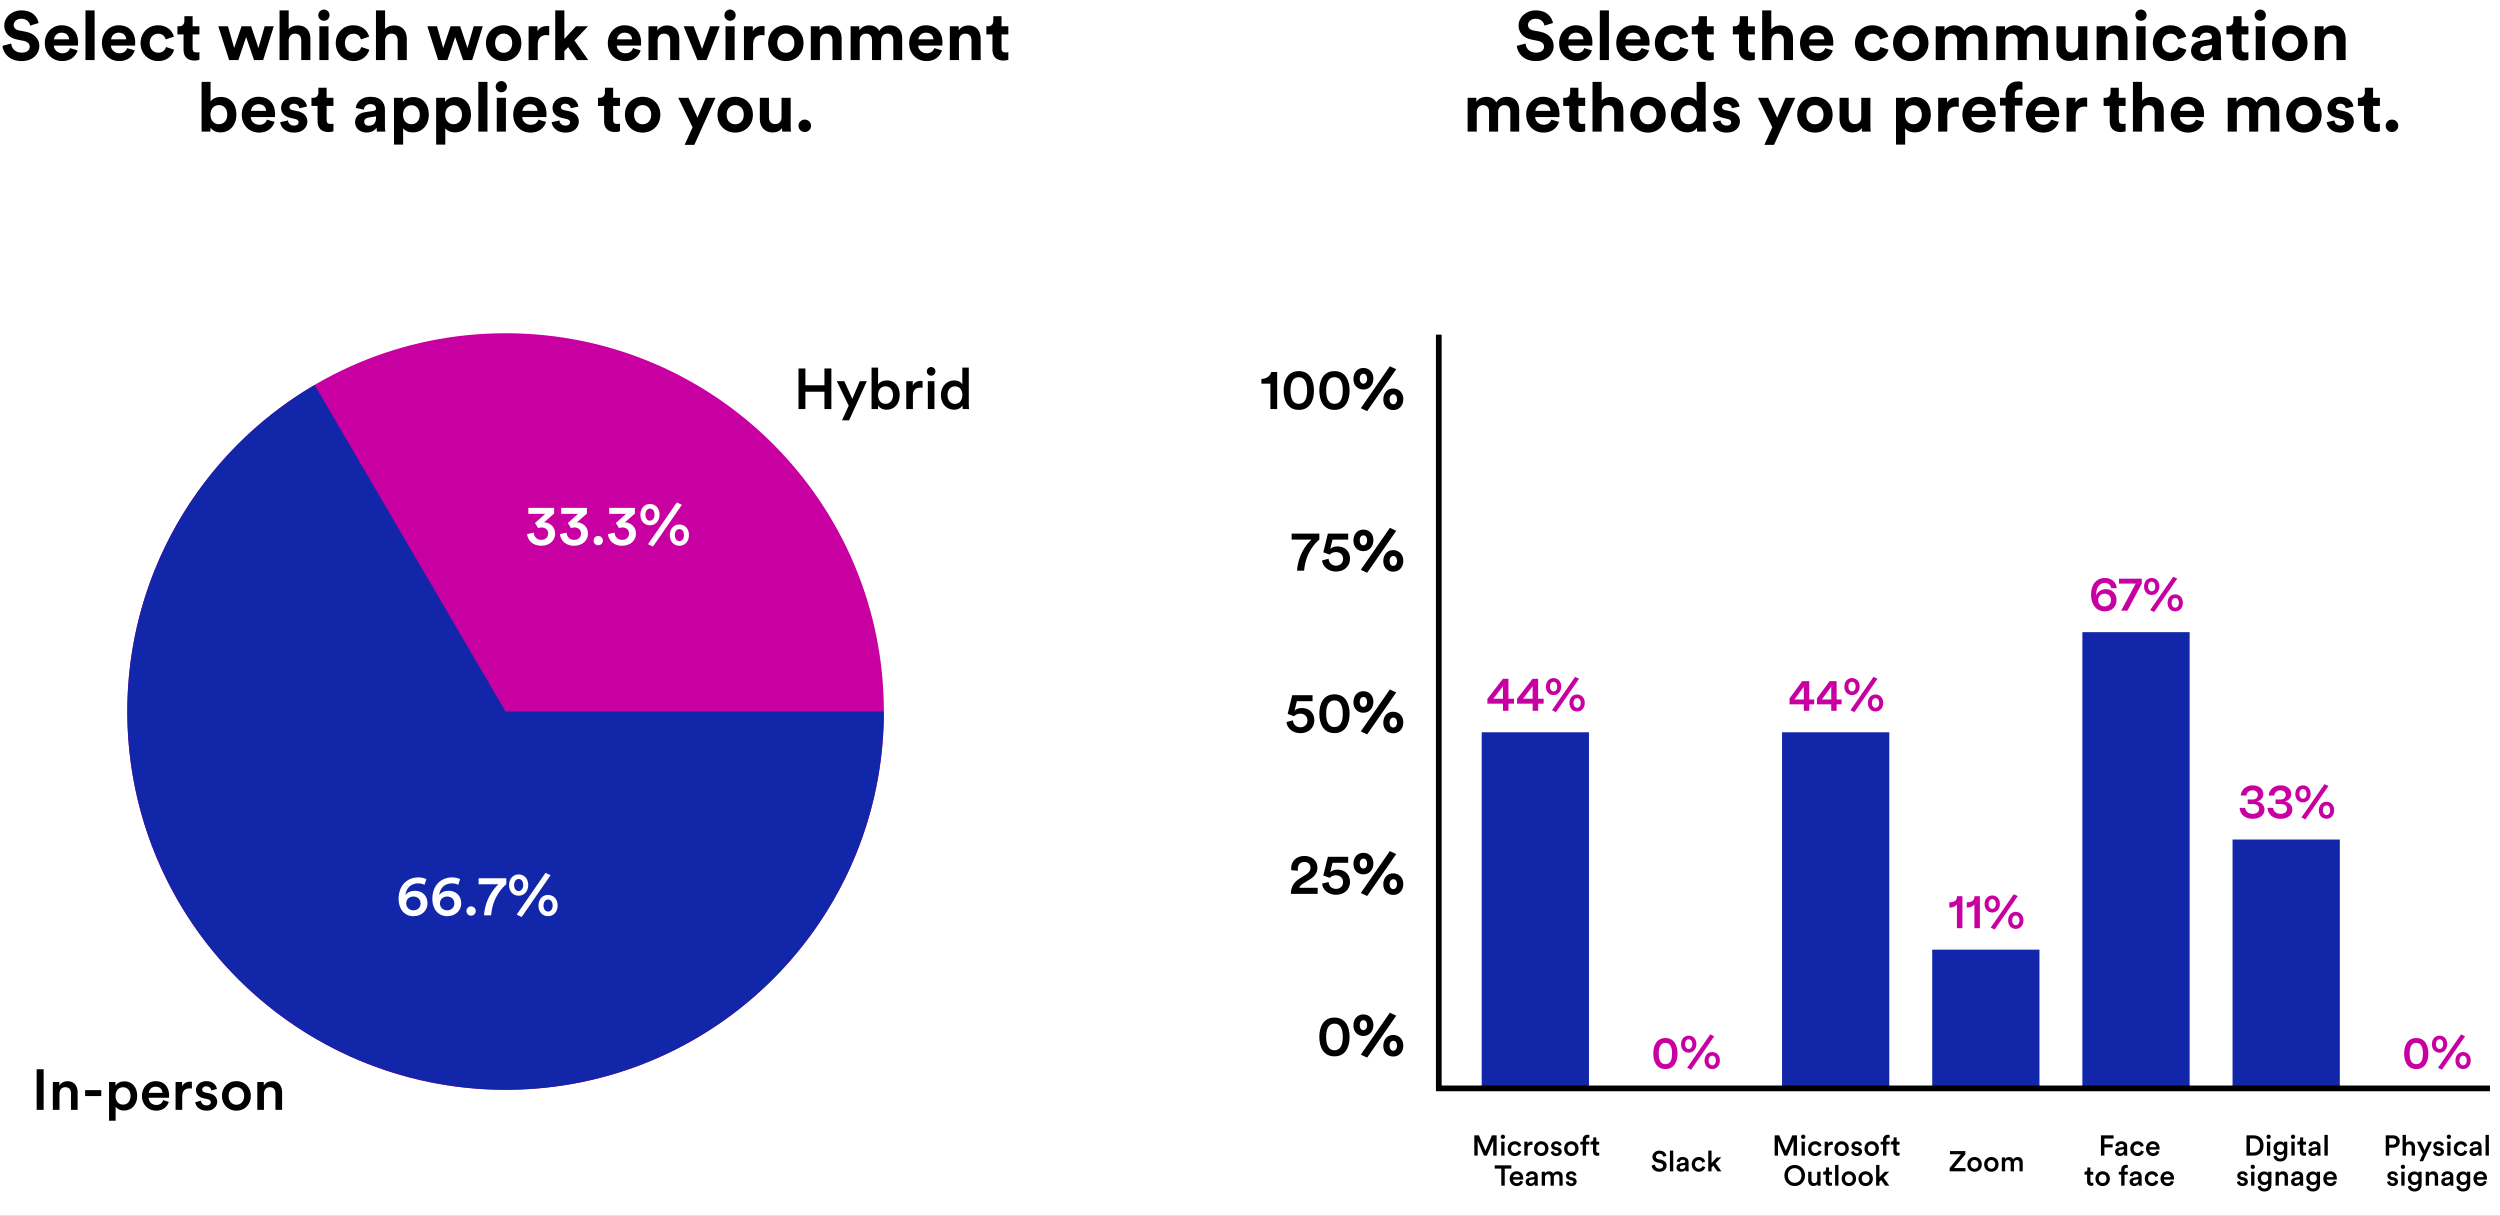 <svg width="1748" height="850" viewBox="0 0 1748 850" fill="none" xmlns="http://www.w3.org/2000/svg">
<rect x="0" y="0" width="1748" height="850" fill="#808080" stroke="none"/>
<g clip-path="url(#clip0_455_62)">
<rect width="1748" height="850" fill="white"/>
<path d="M27.037 16.08L21.085 17.904C20.749 16.032 19.213 13.104 14.893 13.104C11.677 13.104 9.565 15.168 9.565 17.424C9.565 19.296 10.765 20.784 13.261 21.264L18.013 22.176C24.205 23.376 27.517 27.408 27.517 32.208C27.517 37.44 23.149 42.72 15.229 42.72C6.205 42.72 2.221 36.912 1.693 32.064L7.837 30.432C8.125 33.792 10.477 36.816 15.277 36.816C18.829 36.816 20.797 35.04 20.797 32.64C20.797 30.672 19.309 29.136 16.669 28.608L11.917 27.648C6.493 26.544 2.989 23.04 2.989 17.904C2.989 11.856 8.413 7.248 14.845 7.248C23.101 7.248 26.269 12.24 27.037 16.08ZM37.757 27.504H48.317C48.221 25.152 46.685 22.848 43.037 22.848C39.725 22.848 37.901 25.344 37.757 27.504ZM48.941 33.648L54.269 35.232C53.069 39.312 49.325 42.72 43.517 42.72C37.037 42.72 31.325 38.064 31.325 30.096C31.325 22.56 36.893 17.664 42.941 17.664C50.237 17.664 54.605 22.32 54.605 29.904C54.605 30.816 54.509 31.776 54.509 31.872H37.613C37.757 34.992 40.397 37.248 43.565 37.248C46.541 37.248 48.173 35.76 48.941 33.648ZM66.148 42H59.764V7.248H66.148V42ZM77.695 27.504H88.255C88.159 25.152 86.623 22.848 82.975 22.848C79.663 22.848 77.839 25.344 77.695 27.504ZM88.879 33.648L94.207 35.232C93.007 39.312 89.263 42.72 83.455 42.72C76.975 42.72 71.263 38.064 71.263 30.096C71.263 22.56 76.831 17.664 82.879 17.664C90.175 17.664 94.543 22.32 94.543 29.904C94.543 30.816 94.447 31.776 94.447 31.872H77.551C77.695 34.992 80.335 37.248 83.503 37.248C86.479 37.248 88.111 35.76 88.879 33.648ZM110.646 23.568C107.382 23.568 104.646 25.92 104.646 30.192C104.646 34.464 107.43 36.864 110.694 36.864C113.958 36.864 115.59 34.704 116.118 32.88L121.734 34.752C120.677 38.688 116.982 42.72 110.694 42.72C103.734 42.72 98.261 37.44 98.261 30.192C98.261 22.896 103.638 17.664 110.502 17.664C116.934 17.664 120.582 21.648 121.59 25.632L115.878 27.552C115.302 25.584 113.814 23.568 110.646 23.568ZM134.677 11.328V18.384H139.429V24.048H134.677V33.936C134.677 36 135.637 36.672 137.461 36.672C138.229 36.672 139.093 36.576 139.429 36.48V41.76C138.853 42 137.701 42.336 135.829 42.336C131.221 42.336 128.341 39.6 128.341 35.04V24.048H124.069V18.384H125.269C127.765 18.384 128.917 16.752 128.917 14.64V11.328H134.677ZM168.882 18.384H175.602L180.69 33.6L185.058 18.384H191.394L184.002 42H177.618L172.098 25.872L166.674 42H160.194L152.658 18.384H159.378L163.746 33.552L168.882 18.384ZM201.851 28.128V42H195.467V7.248H201.851V20.352C203.387 18.528 205.979 17.76 208.235 17.76C214.235 17.76 217.019 21.936 217.019 27.12V42H210.635V28.224C210.635 25.584 209.339 23.52 206.267 23.52C203.579 23.52 201.995 25.536 201.851 28.128ZM229.695 42H223.311V18.384H229.695V42ZM222.543 10.656C222.543 8.448 224.319 6.672 226.479 6.672C228.687 6.672 230.415 8.448 230.415 10.656C230.415 12.768 228.687 14.544 226.479 14.544C224.319 14.544 222.543 12.768 222.543 10.656ZM247.146 23.568C243.882 23.568 241.146 25.92 241.146 30.192C241.146 34.464 243.93 36.864 247.194 36.864C250.458 36.864 252.09 34.704 252.618 32.88L258.234 34.752C257.177 38.688 253.482 42.72 247.194 42.72C240.234 42.72 234.762 37.44 234.762 30.192C234.762 22.896 240.138 17.664 247.002 17.664C253.434 17.664 257.082 21.648 258.09 25.632L252.378 27.552C251.802 25.584 250.314 23.568 247.146 23.568ZM269.257 28.128V42H262.873V7.248H269.257V20.352C270.793 18.528 273.385 17.76 275.641 17.76C281.641 17.76 284.425 21.936 284.425 27.12V42H278.041V28.224C278.041 25.584 276.745 23.52 273.673 23.52C270.985 23.52 269.401 25.536 269.257 28.128ZM315.038 18.384H321.758L326.846 33.6L331.214 18.384H337.55L330.158 42H323.774L318.254 25.872L312.83 42H306.35L298.814 18.384H305.534L309.902 33.552L315.038 18.384ZM352.146 36.912C355.266 36.912 358.146 34.656 358.146 30.192C358.146 25.728 355.266 23.472 352.146 23.472C349.026 23.472 346.146 25.728 346.146 30.192C346.146 34.608 349.026 36.912 352.146 36.912ZM352.146 17.664C359.202 17.664 364.53 22.896 364.53 30.192C364.53 37.44 359.202 42.72 352.146 42.72C345.09 42.72 339.762 37.44 339.762 30.192C339.762 22.896 345.09 17.664 352.146 17.664ZM384.008 18.288V24.72C383.288 24.576 382.664 24.528 382.088 24.528C378.824 24.528 375.992 26.112 375.992 31.2V42H369.608V18.384H375.8V21.888C377.24 18.768 380.504 18.192 382.52 18.192C383.048 18.192 383.528 18.24 384.008 18.288ZM411.113 18.384L401.657 28.32L411.305 42H403.481L397.241 32.976L394.601 35.76V42H388.217V7.248H394.601V27.168L402.761 18.384H411.113ZM431.413 27.504H441.973C441.877 25.152 440.341 22.848 436.693 22.848C433.381 22.848 431.557 25.344 431.413 27.504ZM442.597 33.648L447.925 35.232C446.725 39.312 442.981 42.72 437.173 42.72C430.693 42.72 424.981 38.064 424.981 30.096C424.981 22.56 430.549 17.664 436.597 17.664C443.893 17.664 448.261 22.32 448.261 29.904C448.261 30.816 448.165 31.776 448.165 31.872H431.269C431.413 34.992 434.053 37.248 437.221 37.248C440.197 37.248 441.829 35.76 442.597 33.648ZM459.804 28.416V42H453.42V18.384H459.612V21.312C461.052 18.864 463.884 17.76 466.428 17.76C472.284 17.76 474.972 21.936 474.972 27.12V42H468.588V28.224C468.588 25.584 467.292 23.52 464.22 23.52C461.436 23.52 459.804 25.68 459.804 28.416ZM503.214 18.384L494.046 42H487.662L478.014 18.384H485.022L490.878 34.224L496.494 18.384H503.214ZM513.664 42H507.28V18.384H513.664V42ZM506.512 10.656C506.512 8.448 508.288 6.672 510.448 6.672C512.656 6.672 514.384 8.448 514.384 10.656C514.384 12.768 512.656 14.544 510.448 14.544C508.288 14.544 506.512 12.768 506.512 10.656ZM534.57 18.288V24.72C533.85 24.576 533.226 24.528 532.65 24.528C529.386 24.528 526.554 26.112 526.554 31.2V42H520.17V18.384H526.362V21.888C527.802 18.768 531.066 18.192 533.082 18.192C533.61 18.192 534.09 18.24 534.57 18.288ZM549.442 36.912C552.562 36.912 555.442 34.656 555.442 30.192C555.442 25.728 552.562 23.472 549.442 23.472C546.322 23.472 543.442 25.728 543.442 30.192C543.442 34.608 546.322 36.912 549.442 36.912ZM549.442 17.664C556.498 17.664 561.826 22.896 561.826 30.192C561.826 37.44 556.498 42.72 549.442 42.72C542.386 42.72 537.058 37.44 537.058 30.192C537.058 22.896 542.386 17.664 549.442 17.664ZM573.289 28.416V42H566.905V18.384H573.097V21.312C574.537 18.864 577.369 17.76 579.913 17.76C585.769 17.76 588.457 21.936 588.457 27.12V42H582.073V28.224C582.073 25.584 580.777 23.52 577.705 23.52C574.921 23.52 573.289 25.68 573.289 28.416ZM601.132 42H594.748V18.384H600.844V21.264C602.14 18.96 605.164 17.712 607.756 17.712C610.972 17.712 613.564 19.104 614.764 21.648C616.636 18.768 619.132 17.712 622.252 17.712C626.62 17.712 630.796 20.352 630.796 26.688V42H624.604V27.984C624.604 25.44 623.356 23.52 620.428 23.52C617.692 23.52 616.06 25.632 616.06 28.176V42H609.724V27.984C609.724 25.44 608.428 23.52 605.548 23.52C602.764 23.52 601.132 25.584 601.132 28.176V42ZM642.117 27.504H652.677C652.581 25.152 651.045 22.848 647.397 22.848C644.085 22.848 642.261 25.344 642.117 27.504ZM653.301 33.648L658.629 35.232C657.429 39.312 653.685 42.72 647.877 42.72C641.397 42.72 635.685 38.064 635.685 30.096C635.685 22.56 641.253 17.664 647.301 17.664C654.597 17.664 658.965 22.32 658.965 29.904C658.965 30.816 658.869 31.776 658.869 31.872H641.973C642.117 34.992 644.757 37.248 647.924 37.248C650.901 37.248 652.533 35.76 653.301 33.648ZM670.507 28.416V42H664.123V18.384H670.315V21.312C671.755 18.864 674.587 17.76 677.131 17.76C682.987 17.76 685.675 21.936 685.675 27.12V42H679.291V28.224C679.291 25.584 677.995 23.52 674.923 23.52C672.139 23.52 670.507 25.68 670.507 28.416ZM700.271 11.328V18.384H705.023V24.048H700.271V33.936C700.271 36 701.231 36.672 703.055 36.672C703.823 36.672 704.687 36.576 705.023 36.48V41.76C704.447 42 703.295 42.336 701.423 42.336C696.815 42.336 693.935 39.6 693.935 35.04V24.048H689.663V18.384H690.863C693.359 18.384 694.511 16.752 694.511 14.64V11.328H700.271ZM147.144 92H140.952V57.248H147.24V70.976C148.296 69.296 150.888 67.76 154.392 67.76C161.304 67.76 165.288 73.088 165.288 80.096C165.288 87.248 160.872 92.576 154.152 92.576C150.888 92.576 148.392 91.136 147.144 89.12V92ZM158.904 80.144C158.904 75.824 156.312 73.472 153.048 73.472C149.832 73.472 147.144 75.824 147.144 80.144C147.144 84.416 149.832 86.864 153.048 86.864C156.312 86.864 158.904 84.464 158.904 80.144ZM175.476 77.504H186.036C185.94 75.152 184.404 72.848 180.756 72.848C177.444 72.848 175.62 75.344 175.476 77.504ZM186.66 83.648L191.988 85.232C190.788 89.312 187.044 92.72 181.236 92.72C174.756 92.72 169.044 88.064 169.044 80.096C169.044 72.56 174.612 67.664 180.66 67.664C187.956 67.664 192.324 72.32 192.324 79.904C192.324 80.816 192.228 81.776 192.228 81.872H175.332C175.476 84.992 178.116 87.248 181.284 87.248C184.26 87.248 185.892 85.76 186.66 83.648ZM195.899 85.424L201.371 84.224C201.515 86.096 202.907 87.824 205.691 87.824C207.803 87.824 208.811 86.72 208.811 85.472C208.811 84.416 208.091 83.552 206.267 83.168L203.147 82.448C198.587 81.44 196.523 78.704 196.523 75.392C196.523 71.168 200.267 67.664 205.355 67.664C212.075 67.664 214.331 71.936 214.619 74.48L209.291 75.68C209.099 74.288 208.091 72.512 205.403 72.512C203.723 72.512 202.379 73.52 202.379 74.864C202.379 76.016 203.243 76.736 204.539 76.976L207.899 77.696C212.555 78.656 214.907 81.488 214.907 84.944C214.907 88.784 211.931 92.72 205.739 92.72C198.635 92.72 196.187 88.112 195.899 85.424ZM228.381 61.328V68.384H233.133V74.048H228.381V83.936C228.381 86 229.341 86.672 231.165 86.672C231.933 86.672 232.797 86.576 233.133 86.48V91.76C232.557 92 231.405 92.336 229.533 92.336C224.925 92.336 222.045 89.6 222.045 85.04V74.048H217.773V68.384H218.973C221.469 68.384 222.621 66.752 222.621 64.64V61.328H228.381ZM248.263 85.568C248.263 81.344 251.383 78.992 255.319 78.416L261.127 77.552C262.471 77.36 262.903 76.688 262.903 75.872C262.903 74.192 261.607 72.8 258.919 72.8C256.135 72.8 254.599 74.576 254.407 76.64L248.743 75.44C249.127 71.744 252.535 67.664 258.871 67.664C266.359 67.664 269.143 71.888 269.143 76.64V88.256C269.143 89.504 269.287 91.184 269.431 92H263.575C263.431 91.376 263.335 90.08 263.335 89.168C262.135 91.04 259.879 92.672 256.375 92.672C251.335 92.672 248.263 89.264 248.263 85.568ZM257.719 87.92C260.407 87.92 262.903 86.624 262.903 82.448V81.392L257.575 82.208C255.943 82.448 254.647 83.36 254.647 85.184C254.647 86.576 255.655 87.92 257.719 87.92ZM281.867 101.12H275.483V68.384H281.675V71.264C282.731 69.44 285.371 67.856 288.923 67.856C295.835 67.856 299.819 73.136 299.819 80.144C299.819 87.296 295.355 92.576 288.683 92.576C285.419 92.576 283.019 91.28 281.867 89.696V101.12ZM293.531 80.192C293.531 76.016 290.939 73.568 287.675 73.568C284.411 73.568 281.771 76.016 281.771 80.192C281.771 84.368 284.411 86.864 287.675 86.864C290.939 86.864 293.531 84.416 293.531 80.192ZM311.351 101.12H304.967V68.384H311.159V71.264C312.215 69.44 314.855 67.856 318.407 67.856C325.319 67.856 329.303 73.136 329.303 80.144C329.303 87.296 324.839 92.576 318.167 92.576C314.903 92.576 312.503 91.28 311.351 89.696V101.12ZM323.015 80.192C323.015 76.016 320.423 73.568 317.159 73.568C313.895 73.568 311.255 76.016 311.255 80.192C311.255 84.368 313.895 86.864 317.159 86.864C320.423 86.864 323.015 84.416 323.015 80.192ZM340.836 92H334.452V57.248H340.836V92ZM353.726 92H347.342V68.384H353.726V92ZM346.574 60.656C346.574 58.448 348.35 56.672 350.51 56.672C352.718 56.672 354.446 58.448 354.446 60.656C354.446 62.768 352.718 64.544 350.51 64.544C348.35 64.544 346.574 62.768 346.574 60.656ZM365.273 77.504H375.833C375.737 75.152 374.201 72.848 370.553 72.848C367.241 72.848 365.417 75.344 365.273 77.504ZM376.457 83.648L381.785 85.232C380.585 89.312 376.841 92.72 371.033 92.72C364.553 92.72 358.841 88.064 358.841 80.096C358.841 72.56 364.409 67.664 370.457 67.664C377.753 67.664 382.121 72.32 382.121 79.904C382.121 80.816 382.025 81.776 382.025 81.872H365.129C365.273 84.992 367.913 87.248 371.081 87.248C374.057 87.248 375.689 85.76 376.457 83.648ZM385.696 85.424L391.168 84.224C391.312 86.096 392.704 87.824 395.488 87.824C397.6 87.824 398.608 86.72 398.608 85.472C398.608 84.416 397.888 83.552 396.064 83.168L392.944 82.448C388.384 81.44 386.32 78.704 386.32 75.392C386.32 71.168 390.064 67.664 395.152 67.664C401.872 67.664 404.128 71.936 404.416 74.48L399.088 75.68C398.896 74.288 397.888 72.512 395.2 72.512C393.52 72.512 392.176 73.52 392.176 74.864C392.176 76.016 393.04 76.736 394.336 76.976L397.696 77.696C402.352 78.656 404.704 81.488 404.704 84.944C404.704 88.784 401.728 92.72 395.536 92.72C388.432 92.72 385.984 88.112 385.696 85.424ZM428.724 61.328V68.384H433.476V74.048H428.724V83.936C428.724 86 429.684 86.672 431.508 86.672C432.276 86.672 433.14 86.576 433.476 86.48V91.76C432.9 92 431.748 92.336 429.876 92.336C425.268 92.336 422.388 89.6 422.388 85.04V74.048H418.116V68.384H419.316C421.812 68.384 422.964 66.752 422.964 64.64V61.328H428.724ZM449.317 86.912C452.437 86.912 455.317 84.656 455.317 80.192C455.317 75.728 452.437 73.472 449.317 73.472C446.197 73.472 443.317 75.728 443.317 80.192C443.317 84.608 446.197 86.912 449.317 86.912ZM449.317 67.664C456.373 67.664 461.701 72.896 461.701 80.192C461.701 87.44 456.373 92.72 449.317 92.72C442.261 92.72 436.933 87.44 436.933 80.192C436.933 72.896 442.261 67.664 449.317 67.664ZM485.449 101.312H478.681L484.249 89.024L474.217 68.384H481.369L487.657 82.208L493.465 68.384H500.281L485.449 101.312ZM514.052 86.912C517.172 86.912 520.052 84.656 520.052 80.192C520.052 75.728 517.172 73.472 514.052 73.472C510.932 73.472 508.052 75.728 508.052 80.192C508.052 84.608 510.932 86.912 514.052 86.912ZM514.052 67.664C521.108 67.664 526.436 72.896 526.436 80.192C526.436 87.44 521.108 92.72 514.052 92.72C506.996 92.72 501.668 87.44 501.668 80.192C501.668 72.896 506.996 67.664 514.052 67.664ZM546.97 92C546.874 91.52 546.778 90.416 546.778 89.456C545.482 91.664 542.746 92.624 540.25 92.624C534.538 92.624 531.274 88.448 531.274 83.312V68.384H537.658V82.016C537.658 84.656 539.002 86.768 541.978 86.768C544.81 86.768 546.442 84.848 546.442 82.112V68.384H552.826V87.728C552.826 89.552 552.97 91.184 553.066 92H546.97ZM558.302 87.968C558.302 85.568 560.27 83.6 562.67 83.6C565.118 83.6 567.086 85.568 567.086 87.968C567.086 90.368 565.118 92.336 562.67 92.336C560.27 92.336 558.302 90.368 558.302 87.968Z" fill="black"/>
<path d="M1085.85 16.08L1079.9 17.904C1079.56 16.032 1078.03 13.104 1073.71 13.104C1070.49 13.104 1068.38 15.168 1068.38 17.424C1068.38 19.296 1069.58 20.784 1072.07 21.264L1076.83 22.176C1083.02 23.376 1086.33 27.408 1086.33 32.208C1086.33 37.44 1081.96 42.72 1074.04 42.72C1065.02 42.72 1061.03 36.912 1060.51 32.064L1066.65 30.432C1066.94 33.792 1069.29 36.816 1074.09 36.816C1077.64 36.816 1079.61 35.04 1079.61 32.64C1079.61 30.672 1078.12 29.136 1075.48 28.608L1070.73 27.648C1065.31 26.544 1061.8 23.04 1061.8 17.904C1061.8 11.856 1067.23 7.248 1073.66 7.248C1081.91 7.248 1085.08 12.24 1085.85 16.08ZM1096.57 27.504H1107.13C1107.03 25.152 1105.5 22.848 1101.85 22.848C1098.54 22.848 1096.71 25.344 1096.57 27.504ZM1107.75 33.648L1113.08 35.232C1111.88 39.312 1108.14 42.72 1102.33 42.72C1095.85 42.72 1090.14 38.064 1090.14 30.096C1090.14 22.56 1095.71 17.664 1101.75 17.664C1109.05 17.664 1113.42 22.32 1113.42 29.904C1113.42 30.816 1113.32 31.776 1113.32 31.872H1096.43C1096.57 34.992 1099.21 37.248 1102.38 37.248C1105.35 37.248 1106.99 35.76 1107.75 33.648ZM1124.96 42H1118.58V7.248H1124.96V42ZM1136.51 27.504H1147.07C1146.97 25.152 1145.44 22.848 1141.79 22.848C1138.48 22.848 1136.65 25.344 1136.51 27.504ZM1147.69 33.648L1153.02 35.232C1151.82 39.312 1148.08 42.72 1142.27 42.72C1135.79 42.72 1130.08 38.064 1130.08 30.096C1130.08 22.56 1135.64 17.664 1141.69 17.664C1148.99 17.664 1153.36 22.32 1153.36 29.904C1153.36 30.816 1153.26 31.776 1153.26 31.872H1136.36C1136.51 34.992 1139.15 37.248 1142.32 37.248C1145.29 37.248 1146.92 35.76 1147.69 33.648ZM1169.46 23.568C1166.19 23.568 1163.46 25.92 1163.46 30.192C1163.46 34.464 1166.24 36.864 1169.51 36.864C1172.77 36.864 1174.4 34.704 1174.93 32.88L1180.55 34.752C1179.49 38.688 1175.79 42.72 1169.51 42.72C1162.55 42.72 1157.07 37.44 1157.07 30.192C1157.07 22.896 1162.45 17.664 1169.31 17.664C1175.75 17.664 1179.39 21.648 1180.4 25.632L1174.69 27.552C1174.11 25.584 1172.63 23.568 1169.46 23.568ZM1193.49 11.328V18.384H1198.24V24.048H1193.49V33.936C1193.49 36 1194.45 36.672 1196.27 36.672C1197.04 36.672 1197.91 36.576 1198.24 36.48V41.76C1197.67 42 1196.51 42.336 1194.64 42.336C1190.03 42.336 1187.15 39.6 1187.15 35.04V24.048H1182.88V18.384H1184.08C1186.58 18.384 1187.73 16.752 1187.73 14.64V11.328H1193.49ZM1222.22 11.328V18.384H1226.98V24.048H1222.22V33.936C1222.22 36 1223.18 36.672 1225.01 36.672C1225.78 36.672 1226.64 36.576 1226.98 36.48V41.76C1226.4 42 1225.25 42.336 1223.38 42.336C1218.77 42.336 1215.89 39.6 1215.89 35.04V24.048H1211.62V18.384H1212.82C1215.31 18.384 1216.46 16.752 1216.46 14.64V11.328H1222.22ZM1238.49 28.128V42H1232.11V7.248H1238.49V20.352C1240.03 18.528 1242.62 17.76 1244.88 17.76C1250.88 17.76 1253.66 21.936 1253.66 27.12V42H1247.28V28.224C1247.28 25.584 1245.98 23.52 1242.91 23.52C1240.22 23.52 1238.64 25.536 1238.49 28.128ZM1264.99 27.504H1275.55C1275.46 25.152 1273.92 22.848 1270.27 22.848C1266.96 22.848 1265.14 25.344 1264.99 27.504ZM1276.18 33.648L1281.5 35.232C1280.3 39.312 1276.56 42.72 1270.75 42.72C1264.27 42.72 1258.56 38.064 1258.56 30.096C1258.56 22.56 1264.13 17.664 1270.18 17.664C1277.47 17.664 1281.84 22.32 1281.84 29.904C1281.84 30.816 1281.74 31.776 1281.74 31.872H1264.85C1264.99 34.992 1267.63 37.248 1270.8 37.248C1273.78 37.248 1275.41 35.76 1276.18 33.648ZM1309.33 23.568C1306.07 23.568 1303.33 25.92 1303.33 30.192C1303.33 34.464 1306.12 36.864 1309.38 36.864C1312.65 36.864 1314.28 34.704 1314.81 32.88L1320.42 34.752C1319.36 38.688 1315.67 42.72 1309.38 42.72C1302.42 42.72 1296.95 37.44 1296.95 30.192C1296.95 22.896 1302.33 17.664 1309.19 17.664C1315.62 17.664 1319.27 21.648 1320.28 25.632L1314.57 27.552C1313.99 25.584 1312.5 23.568 1309.33 23.568ZM1336 36.912C1339.12 36.912 1342 34.656 1342 30.192C1342 25.728 1339.12 23.472 1336 23.472C1332.88 23.472 1330 25.728 1330 30.192C1330 34.608 1332.88 36.912 1336 36.912ZM1336 17.664C1343.06 17.664 1348.39 22.896 1348.39 30.192C1348.39 37.44 1343.06 42.72 1336 42.72C1328.95 42.72 1323.62 37.44 1323.62 30.192C1323.62 22.896 1328.95 17.664 1336 17.664ZM1359.85 42H1353.47V18.384H1359.56V21.264C1360.86 18.96 1363.88 17.712 1366.48 17.712C1369.69 17.712 1372.28 19.104 1373.48 21.648C1375.36 18.768 1377.85 17.712 1380.97 17.712C1385.34 17.712 1389.52 20.352 1389.52 26.688V42H1383.32V27.984C1383.32 25.44 1382.08 23.52 1379.15 23.52C1376.41 23.52 1374.78 25.632 1374.78 28.176V42H1368.44V27.984C1368.44 25.44 1367.15 23.52 1364.27 23.52C1361.48 23.52 1359.85 25.584 1359.85 28.176V42ZM1402.18 42H1395.8V18.384H1401.89V21.264C1403.19 18.96 1406.21 17.712 1408.8 17.712C1412.02 17.712 1414.61 19.104 1415.81 21.648C1417.68 18.768 1420.18 17.712 1423.3 17.712C1427.67 17.712 1431.84 20.352 1431.84 26.688V42H1425.65V27.984C1425.65 25.44 1424.4 23.52 1421.48 23.52C1418.74 23.52 1417.11 25.632 1417.11 28.176V42H1410.77V27.984C1410.77 25.44 1409.48 23.52 1406.6 23.52C1403.81 23.52 1402.18 25.584 1402.18 28.176V42ZM1453.58 42C1453.48 41.52 1453.39 40.416 1453.39 39.456C1452.09 41.664 1449.36 42.624 1446.86 42.624C1441.15 42.624 1437.88 38.448 1437.88 33.312V18.384H1444.27V32.016C1444.27 34.656 1445.61 36.768 1448.59 36.768C1451.42 36.768 1453.05 34.848 1453.05 32.112V18.384H1459.44V37.728C1459.44 39.552 1459.58 41.184 1459.68 42H1453.58ZM1472.35 28.416V42H1465.97V18.384H1472.16V21.312C1473.6 18.864 1476.43 17.76 1478.98 17.76C1484.83 17.76 1487.52 21.936 1487.52 27.12V42H1481.14V28.224C1481.14 25.584 1479.84 23.52 1476.77 23.52C1473.98 23.52 1472.35 25.68 1472.35 28.416ZM1500.19 42H1493.81V18.384H1500.19V42ZM1493.04 10.656C1493.04 8.448 1494.82 6.672 1496.98 6.672C1499.19 6.672 1500.91 8.448 1500.91 10.656C1500.91 12.768 1499.19 14.544 1496.98 14.544C1494.82 14.544 1493.04 12.768 1493.04 10.656ZM1517.65 23.568C1514.38 23.568 1511.65 25.92 1511.65 30.192C1511.65 34.464 1514.43 36.864 1517.69 36.864C1520.96 36.864 1522.59 34.704 1523.12 32.88L1528.73 34.752C1527.68 38.688 1523.98 42.72 1517.69 42.72C1510.73 42.72 1505.26 37.44 1505.26 30.192C1505.26 22.896 1510.64 17.664 1517.5 17.664C1523.93 17.664 1527.58 21.648 1528.59 25.632L1522.88 27.552C1522.3 25.584 1520.81 23.568 1517.65 23.568ZM1531.98 35.568C1531.98 31.344 1535.1 28.992 1539.04 28.416L1544.85 27.552C1546.19 27.36 1546.62 26.688 1546.62 25.872C1546.62 24.192 1545.33 22.8 1542.64 22.8C1539.85 22.8 1538.32 24.576 1538.13 26.64L1532.46 25.44C1532.85 21.744 1536.25 17.664 1542.59 17.664C1550.08 17.664 1552.86 21.888 1552.86 26.64V38.256C1552.86 39.504 1553.01 41.184 1553.15 42H1547.29C1547.15 41.376 1547.05 40.08 1547.05 39.168C1545.85 41.04 1543.6 42.672 1540.09 42.672C1535.05 42.672 1531.98 39.264 1531.98 35.568ZM1541.44 37.92C1544.13 37.92 1546.62 36.624 1546.62 32.448V31.392L1541.29 32.208C1539.66 32.448 1538.37 33.36 1538.37 35.184C1538.37 36.576 1539.37 37.92 1541.44 37.92ZM1567.32 11.328V18.384H1572.07V24.048H1567.32V33.936C1567.32 36 1568.28 36.672 1570.1 36.672C1570.87 36.672 1571.73 36.576 1572.07 36.48V41.76C1571.49 42 1570.34 42.336 1568.47 42.336C1563.86 42.336 1560.98 39.6 1560.98 35.04V24.048H1556.71V18.384H1557.91C1560.41 18.384 1561.56 16.752 1561.56 14.64V11.328H1567.32ZM1583.59 42H1577.2V18.384H1583.59V42ZM1576.43 10.656C1576.43 8.448 1578.21 6.672 1580.37 6.672C1582.58 6.672 1584.31 8.448 1584.31 10.656C1584.31 12.768 1582.58 14.544 1580.37 14.544C1578.21 14.544 1576.43 12.768 1576.43 10.656ZM1601.04 36.912C1604.16 36.912 1607.04 34.656 1607.04 30.192C1607.04 25.728 1604.16 23.472 1601.04 23.472C1597.92 23.472 1595.04 25.728 1595.04 30.192C1595.04 34.608 1597.92 36.912 1601.04 36.912ZM1601.04 17.664C1608.09 17.664 1613.42 22.896 1613.42 30.192C1613.42 37.44 1608.09 42.72 1601.04 42.72C1593.98 42.72 1588.65 37.44 1588.65 30.192C1588.65 22.896 1593.98 17.664 1601.04 17.664ZM1624.88 28.416V42H1618.5V18.384H1624.69V21.312C1626.13 18.864 1628.96 17.76 1631.51 17.76C1637.36 17.76 1640.05 21.936 1640.05 27.12V42H1633.67V28.224C1633.67 25.584 1632.37 23.52 1629.3 23.52C1626.51 23.52 1624.88 25.68 1624.88 28.416ZM1032.55 92H1026.16V68.384H1032.26V71.264C1033.55 68.96 1036.58 67.712 1039.17 67.712C1042.39 67.712 1044.98 69.104 1046.18 71.648C1048.05 68.768 1050.55 67.712 1053.67 67.712C1058.03 67.712 1062.21 70.352 1062.21 76.688V92H1056.02V77.984C1056.02 75.44 1054.77 73.52 1051.84 73.52C1049.11 73.52 1047.47 75.632 1047.47 78.176V92H1041.14V77.984C1041.14 75.44 1039.84 73.52 1036.96 73.52C1034.18 73.52 1032.55 75.584 1032.55 78.176V92ZM1073.53 77.504H1084.09C1083.99 75.152 1082.46 72.848 1078.81 72.848C1075.5 72.848 1073.67 75.344 1073.53 77.504ZM1084.71 83.648L1090.04 85.232C1088.84 89.312 1085.1 92.72 1079.29 92.72C1072.81 92.72 1067.1 88.064 1067.1 80.096C1067.1 72.56 1072.67 67.664 1078.71 67.664C1086.01 67.664 1090.38 72.32 1090.38 79.904C1090.38 80.816 1090.28 81.776 1090.28 81.872H1073.39C1073.53 84.992 1076.17 87.248 1079.34 87.248C1082.31 87.248 1083.95 85.76 1084.71 83.648ZM1103.61 61.328V68.384H1108.36V74.048H1103.61V83.936C1103.61 86 1104.57 86.672 1106.39 86.672C1107.16 86.672 1108.02 86.576 1108.36 86.48V91.76C1107.78 92 1106.63 92.336 1104.76 92.336C1100.15 92.336 1097.27 89.6 1097.27 85.04V74.048H1093V68.384H1094.2C1096.7 68.384 1097.85 66.752 1097.85 64.64V61.328H1103.61ZM1119.87 78.128V92H1113.49V57.248H1119.87V70.352C1121.41 68.528 1124 67.76 1126.26 67.76C1132.26 67.76 1135.04 71.936 1135.04 77.12V92H1128.66V78.224C1128.66 75.584 1127.36 73.52 1124.29 73.52C1121.6 73.52 1120.02 75.536 1119.87 78.128ZM1152.28 86.912C1155.4 86.912 1158.28 84.656 1158.28 80.192C1158.28 75.728 1155.4 73.472 1152.28 73.472C1149.16 73.472 1146.28 75.728 1146.28 80.192C1146.28 84.608 1149.16 86.912 1152.28 86.912ZM1152.28 67.664C1159.33 67.664 1164.66 72.896 1164.66 80.192C1164.66 87.44 1159.33 92.72 1152.28 92.72C1145.22 92.72 1139.89 87.44 1139.89 80.192C1139.89 72.896 1145.22 67.664 1152.28 67.664ZM1192.59 57.248V87.728C1192.59 89.312 1192.68 91.04 1192.78 92H1186.68C1186.59 91.52 1186.44 90.368 1186.44 89.264C1185.39 91.136 1182.99 92.576 1179.82 92.576C1173.1 92.576 1168.3 87.296 1168.3 80.144C1168.3 73.232 1172.96 67.808 1179.63 67.808C1183.71 67.808 1185.63 69.488 1186.3 70.736V57.248H1192.59ZM1174.73 80.144C1174.73 84.368 1177.23 86.864 1180.59 86.864C1183.85 86.864 1186.4 84.368 1186.4 80.096C1186.4 75.872 1183.85 73.52 1180.59 73.52C1177.32 73.52 1174.73 75.92 1174.73 80.144ZM1197.55 85.424L1203.02 84.224C1203.16 86.096 1204.56 87.824 1207.34 87.824C1209.45 87.824 1210.46 86.72 1210.46 85.472C1210.46 84.416 1209.74 83.552 1207.92 83.168L1204.8 82.448C1200.24 81.44 1198.17 78.704 1198.17 75.392C1198.17 71.168 1201.92 67.664 1207 67.664C1213.72 67.664 1215.98 71.936 1216.27 74.48L1210.94 75.68C1210.75 74.288 1209.74 72.512 1207.05 72.512C1205.37 72.512 1204.03 73.52 1204.03 74.864C1204.03 76.016 1204.89 76.736 1206.19 76.976L1209.55 77.696C1214.2 78.656 1216.56 81.488 1216.56 84.944C1216.56 88.784 1213.58 92.72 1207.39 92.72C1200.28 92.72 1197.84 88.112 1197.55 85.424ZM1240.39 101.312H1233.63L1239.19 89.024L1229.16 68.384H1236.31L1242.6 82.208L1248.41 68.384H1255.23L1240.39 101.312ZM1269 86.912C1272.12 86.912 1275 84.656 1275 80.192C1275 75.728 1272.12 73.472 1269 73.472C1265.88 73.472 1263 75.728 1263 80.192C1263 84.608 1265.88 86.912 1269 86.912ZM1269 67.664C1276.05 67.664 1281.38 72.896 1281.38 80.192C1281.38 87.44 1276.05 92.72 1269 92.72C1261.94 92.72 1256.61 87.44 1256.61 80.192C1256.61 72.896 1261.94 67.664 1269 67.664ZM1301.92 92C1301.82 91.52 1301.72 90.416 1301.72 89.456C1300.43 91.664 1297.69 92.624 1295.2 92.624C1289.48 92.624 1286.22 88.448 1286.22 83.312V68.384H1292.6V82.016C1292.6 84.656 1293.95 86.768 1296.92 86.768C1299.76 86.768 1301.39 84.848 1301.39 82.112V68.384H1307.77V87.728C1307.77 89.552 1307.92 91.184 1308.01 92H1301.92ZM1332.08 101.12H1325.69V68.384H1331.89V71.264C1332.94 69.44 1335.58 67.856 1339.13 67.856C1346.05 67.856 1350.03 73.136 1350.03 80.144C1350.03 87.296 1345.57 92.576 1338.89 92.576C1335.63 92.576 1333.23 91.28 1332.08 89.696V101.12ZM1343.74 80.192C1343.74 76.016 1341.15 73.568 1337.89 73.568C1334.62 73.568 1331.98 76.016 1331.98 80.192C1331.98 84.368 1334.62 86.864 1337.89 86.864C1341.15 86.864 1343.74 84.416 1343.74 80.192ZM1369.58 68.288V74.72C1368.86 74.576 1368.23 74.528 1367.66 74.528C1364.39 74.528 1361.56 76.112 1361.56 81.2V92H1355.18V68.384H1361.37V71.888C1362.81 68.768 1366.07 68.192 1368.09 68.192C1368.62 68.192 1369.1 68.24 1369.58 68.288ZM1378.55 77.504H1389.11C1389.01 75.152 1387.47 72.848 1383.83 72.848C1380.51 72.848 1378.69 75.344 1378.55 77.504ZM1389.73 83.648L1395.06 85.232C1393.86 89.312 1390.11 92.72 1384.31 92.72C1377.83 92.72 1372.11 88.064 1372.11 80.096C1372.11 72.56 1377.68 67.664 1383.73 67.664C1391.03 67.664 1395.39 72.32 1395.39 79.904C1395.39 80.816 1395.3 81.776 1395.3 81.872H1378.4C1378.55 84.992 1381.19 87.248 1384.35 87.248C1387.33 87.248 1388.96 85.76 1389.73 83.648ZM1412.08 62.528C1410.64 62.528 1408.77 63.152 1408.77 65.792V68.384H1414.1V73.856H1408.77V92H1402.34V73.856H1398.4V68.384H1402.34V65.696C1402.34 60.368 1405.7 56.912 1410.93 56.912C1412.27 56.912 1413.57 57.152 1414.1 57.392V62.768C1413.76 62.672 1413.14 62.528 1412.08 62.528ZM1422.94 77.504H1433.5C1433.4 75.152 1431.86 72.848 1428.22 72.848C1424.9 72.848 1423.08 75.344 1422.94 77.504ZM1434.12 83.648L1439.45 85.232C1438.25 89.312 1434.5 92.72 1428.7 92.72C1422.22 92.72 1416.5 88.064 1416.5 80.096C1416.5 72.56 1422.07 67.664 1428.12 67.664C1435.42 67.664 1439.78 72.32 1439.78 79.904C1439.78 80.816 1439.69 81.776 1439.69 81.872H1422.79C1422.94 84.992 1425.58 87.248 1428.74 87.248C1431.72 87.248 1433.35 85.76 1434.12 83.648ZM1459.34 68.288V74.72C1458.62 74.576 1458 74.528 1457.42 74.528C1454.16 74.528 1451.33 76.112 1451.33 81.2V92H1444.94V68.384H1451.14V71.888C1452.58 68.768 1455.84 68.192 1457.86 68.192C1458.38 68.192 1458.86 68.24 1459.34 68.288ZM1481.47 61.328V68.384H1486.22V74.048H1481.47V83.936C1481.47 86 1482.43 86.672 1484.25 86.672C1485.02 86.672 1485.88 86.576 1486.22 86.48V91.76C1485.64 92 1484.49 92.336 1482.62 92.336C1478.01 92.336 1475.13 89.6 1475.13 85.04V74.048H1470.86V68.384H1472.06C1474.55 68.384 1475.71 66.752 1475.71 64.64V61.328H1481.47ZM1497.73 78.128V92H1491.35V57.248H1497.73V70.352C1499.27 68.528 1501.86 67.76 1504.12 67.76C1510.12 67.76 1512.9 71.936 1512.9 77.12V92H1506.52V78.224C1506.52 75.584 1505.22 73.52 1502.15 73.52C1499.46 73.52 1497.88 75.536 1497.73 78.128ZM1524.23 77.504H1534.79C1534.7 75.152 1533.16 72.848 1529.51 72.848C1526.2 72.848 1524.38 75.344 1524.23 77.504ZM1535.42 83.648L1540.75 85.232C1539.55 89.312 1535.8 92.72 1529.99 92.72C1523.51 92.72 1517.8 88.064 1517.8 80.096C1517.8 72.56 1523.37 67.664 1529.42 67.664C1536.71 67.664 1541.08 72.32 1541.08 79.904C1541.08 80.816 1540.99 81.776 1540.99 81.872H1524.09C1524.23 84.992 1526.87 87.248 1530.04 87.248C1533.02 87.248 1534.65 85.76 1535.42 83.648ZM1564.02 92H1557.63V68.384H1563.73V71.264C1565.02 68.96 1568.05 67.712 1570.64 67.712C1573.86 67.712 1576.45 69.104 1577.65 71.648C1579.52 68.768 1582.02 67.712 1585.14 67.712C1589.5 67.712 1593.68 70.352 1593.68 76.688V92H1587.49V77.984C1587.49 75.44 1586.24 73.52 1583.31 73.52C1580.58 73.52 1578.94 75.632 1578.94 78.176V92H1572.61V77.984C1572.61 75.44 1571.31 73.52 1568.43 73.52C1565.65 73.52 1564.02 75.584 1564.02 78.176V92ZM1610.9 86.912C1614.02 86.912 1616.9 84.656 1616.9 80.192C1616.9 75.728 1614.02 73.472 1610.9 73.472C1607.78 73.472 1604.9 75.728 1604.9 80.192C1604.9 84.608 1607.78 86.912 1610.9 86.912ZM1610.9 67.664C1617.96 67.664 1623.29 72.896 1623.29 80.192C1623.29 87.44 1617.96 92.72 1610.9 92.72C1603.85 92.72 1598.52 87.44 1598.52 80.192C1598.52 72.896 1603.85 67.664 1610.9 67.664ZM1626.78 85.424L1632.25 84.224C1632.4 86.096 1633.79 87.824 1636.57 87.824C1638.69 87.824 1639.69 86.72 1639.69 85.472C1639.69 84.416 1638.97 83.552 1637.15 83.168L1634.03 82.448C1629.47 81.44 1627.41 78.704 1627.41 75.392C1627.41 71.168 1631.15 67.664 1636.24 67.664C1642.96 67.664 1645.21 71.936 1645.5 74.48L1640.17 75.68C1639.98 74.288 1638.97 72.512 1636.29 72.512C1634.61 72.512 1633.26 73.52 1633.26 74.864C1633.26 76.016 1634.13 76.736 1635.42 76.976L1638.78 77.696C1643.44 78.656 1645.79 81.488 1645.79 84.944C1645.79 88.784 1642.81 92.72 1636.62 92.72C1629.52 92.72 1627.07 88.112 1626.78 85.424ZM1659.26 61.328V68.384H1664.02V74.048H1659.26V83.936C1659.26 86 1660.22 86.672 1662.05 86.672C1662.82 86.672 1663.68 86.576 1664.02 86.48V91.76C1663.44 92 1662.29 92.336 1660.42 92.336C1655.81 92.336 1652.93 89.6 1652.93 85.04V74.048H1648.66V68.384H1649.86C1652.35 68.384 1653.5 66.752 1653.5 64.64V61.328H1659.26ZM1668.09 87.968C1668.09 85.568 1670.06 83.6 1672.46 83.6C1674.91 83.6 1676.87 85.568 1676.87 87.968C1676.87 90.368 1674.91 92.336 1672.46 92.336C1670.06 92.336 1668.09 90.368 1668.09 87.968Z" fill="black"/>
<path d="M618 497.5C618 643.579 499.579 762 353.5 762C207.421 762 89 643.579 89 497.5C89 351.421 207.421 233 353.5 233C499.579 233 618 351.421 618 497.5Z" fill="#C800A1"/>
<path d="M618 497.5C618 543.867 605.811 589.42 582.655 629.591C559.499 669.763 526.19 703.141 486.067 726.38C445.944 749.62 400.417 761.903 354.05 761.999C307.683 762.096 262.105 750.002 221.885 726.929C181.666 703.857 148.218 670.617 124.896 630.543C101.573 590.468 89.195 544.967 89.002 498.6C88.809 452.233 100.809 406.63 123.798 366.363C146.786 326.095 179.956 292.579 219.982 269.173L353.5 497.5H618Z" fill="#1226AA"/>
<path d="M581.286 286H576.446V273.88H563.126V286H558.326V257.64H563.126V269.36H576.446V257.64H581.286V286ZM593.692 293.88H588.732L593.412 283.68L585.092 266.52H590.332L595.932 278.84L601.172 266.52H606.092L593.692 293.88ZM613.923 286H609.403V257.04H613.963V268.92C614.843 267.4 617.083 266 620.083 266C625.923 266 629.083 270.44 629.083 276.16C629.083 282.04 625.603 286.48 619.923 286.48C617.163 286.48 615.043 285.28 613.923 283.4V286ZM624.403 276.2C624.403 272.32 622.243 270.12 619.163 270.12C616.203 270.12 613.923 272.32 613.923 276.2C613.923 280.04 616.203 282.36 619.163 282.36C622.203 282.36 624.403 280.04 624.403 276.2ZM645.061 266.4V271.12C644.541 271.04 644.021 271 643.541 271C639.941 271 638.301 273.08 638.301 276.72V286H633.661V266.52H638.181V269.64C639.101 267.52 641.261 266.28 643.821 266.28C644.381 266.28 644.861 266.36 645.061 266.4ZM653.339 286H648.739V266.52H653.339V286ZM648.019 259.68C648.019 258 649.379 256.64 651.019 256.64C652.699 256.64 654.059 258 654.059 259.68C654.059 261.36 652.699 262.68 651.019 262.68C649.379 262.68 648.019 261.36 648.019 259.68ZM662.491 276.2C662.491 279.92 664.571 282.4 667.731 282.4C670.771 282.4 672.891 279.88 672.891 276.16C672.891 272.44 670.811 270.12 667.771 270.12C664.731 270.12 662.491 272.48 662.491 276.2ZM677.371 257.04V282.44C677.371 284.2 677.531 285.68 677.571 286H673.131C673.051 285.56 672.931 284.28 672.931 283.48C672.011 285.12 669.971 286.48 667.211 286.48C661.611 286.48 657.851 282.08 657.851 276.2C657.851 270.6 661.651 266 667.131 266C670.531 266 672.251 267.56 672.851 268.8V257.04H677.371Z" fill="black"/>
<path d="M30.514 776H25.634V747.64H30.514V776ZM41.586 764.76V776H36.946V756.52H41.466V759.12C42.746 756.88 45.066 755.96 47.226 755.96C51.986 755.96 54.266 759.4 54.266 763.68V776H49.626V764.48C49.626 762.08 48.546 760.16 45.626 760.16C42.986 760.16 41.586 762.2 41.586 764.76ZM70.797 766.36H59.517V762.24H70.797V766.36ZM80.843 783.6H76.243V756.52H80.723V759.16C81.683 757.48 83.923 756.08 86.923 756.08C92.683 756.08 95.923 760.48 95.923 766.24C95.923 772.08 92.363 776.48 86.763 776.48C83.963 776.48 81.843 775.28 80.843 773.8V783.6ZM91.283 766.24C91.283 762.6 89.163 760.2 86.043 760.2C83.003 760.2 80.803 762.6 80.803 766.24C80.803 769.96 83.003 772.36 86.043 772.36C89.123 772.36 91.283 769.96 91.283 766.24ZM104.021 764.12H113.581C113.501 761.84 111.981 759.8 108.781 759.8C105.861 759.8 104.181 762.04 104.021 764.12ZM114.101 769.2L118.021 770.44C116.981 773.84 113.901 776.6 109.221 776.6C103.941 776.6 99.261 772.76 99.261 766.16C99.261 760 103.821 755.92 108.741 755.92C114.741 755.92 118.261 759.88 118.261 766.04C118.261 766.8 118.181 767.44 118.141 767.52H103.901C104.021 770.48 106.341 772.6 109.221 772.6C112.021 772.6 113.461 771.12 114.101 769.2ZM134.167 756.4V761.12C133.647 761.04 133.127 761 132.647 761C129.047 761 127.407 763.08 127.407 766.72V776H122.767V756.52H127.287V759.64C128.207 757.52 130.367 756.28 132.927 756.28C133.487 756.28 133.967 756.36 134.167 756.4ZM136.485 770.72L140.525 769.6C140.685 771.36 142.005 772.92 144.485 772.92C146.405 772.92 147.405 771.88 147.405 770.68C147.405 769.64 146.685 768.84 145.125 768.52L142.245 767.88C138.805 767.12 137.005 764.88 137.005 762.2C137.005 758.8 140.125 755.92 144.165 755.92C149.605 755.92 151.365 759.44 151.685 761.36L147.765 762.48C147.605 761.36 146.765 759.56 144.165 759.56C142.525 759.56 141.365 760.6 141.365 761.8C141.365 762.84 142.125 763.6 143.325 763.84L146.285 764.44C149.965 765.24 151.885 767.48 151.885 770.36C151.885 773.32 149.485 776.6 144.525 776.6C138.885 776.6 136.725 772.92 136.485 770.72ZM165.279 772.44C168.159 772.44 170.719 770.32 170.719 766.24C170.719 762.2 168.159 760.12 165.279 760.12C162.439 760.12 159.839 762.2 159.839 766.24C159.839 770.28 162.439 772.44 165.279 772.44ZM165.279 755.92C171.119 755.92 175.399 760.28 175.399 766.24C175.399 772.24 171.119 776.6 165.279 776.6C159.479 776.6 155.199 772.24 155.199 766.24C155.199 760.28 159.479 755.92 165.279 755.92ZM184.555 764.76V776H179.915V756.52H184.435V759.12C185.715 756.88 188.035 755.96 190.195 755.96C194.955 755.96 197.235 759.4 197.235 763.68V776H192.595V764.48C192.595 762.08 191.515 760.16 188.595 760.16C185.955 760.16 184.555 762.2 184.555 764.76Z" fill="black"/>
<path d="M298.131 614.76L296.771 618.68C295.811 618.16 294.451 617.64 292.331 617.64C287.451 617.64 283.931 620.88 283.491 625.92C284.851 623.84 287.331 622.84 290.091 622.84C295.251 622.84 298.891 626.28 298.891 631.6C298.891 637 294.491 640.6 289.051 640.6C282.451 640.6 278.691 635.2 278.691 628.56C278.691 619.16 284.571 613.48 292.611 613.48C295.011 613.48 297.011 614.04 298.131 614.76ZM284.011 631.68C284.011 634.64 286.411 636.52 289.051 636.52C291.771 636.52 294.091 634.68 294.091 631.68C294.091 628.64 291.771 626.84 289.051 626.84C286.331 626.84 284.011 628.64 284.011 631.68ZM321.724 614.76L320.364 618.68C319.404 618.16 318.044 617.64 315.924 617.64C311.044 617.64 307.524 620.88 307.084 625.92C308.444 623.84 310.924 622.84 313.684 622.84C318.844 622.84 322.484 626.28 322.484 631.6C322.484 637 318.084 640.6 312.644 640.6C306.044 640.6 302.284 635.2 302.284 628.56C302.284 619.16 308.164 613.48 316.204 613.48C318.604 613.48 320.604 614.04 321.724 614.76ZM307.604 631.68C307.604 634.64 310.004 636.52 312.644 636.52C315.364 636.52 317.684 634.68 317.684 631.68C317.684 628.64 315.364 626.84 312.644 626.84C309.924 626.84 307.604 628.64 307.604 631.68ZM326.118 637C326.118 635.2 327.558 633.72 329.358 633.72C331.158 633.72 332.638 635.2 332.638 637C332.638 638.8 331.158 640.24 329.358 640.24C327.558 640.24 326.118 638.8 326.118 637ZM354.01 614.08V618.28C351.85 620.08 344.53 626.64 343.37 640H338.41C339.53 625.52 348.57 618.28 348.57 618.28H334.65V614.08H354.01ZM384.942 611.96L364.742 641.16L361.262 639.48L381.422 610.32L384.942 611.96ZM362.622 626.28C358.702 626.28 355.942 623.28 355.942 618.96C355.942 614.48 358.702 611.4 362.622 611.4C366.582 611.4 369.342 614.4 369.342 618.72C369.342 623.16 366.582 626.28 362.622 626.28ZM362.622 623.04C364.502 623.04 365.822 621.32 365.822 618.8C365.822 616.32 364.542 614.6 362.662 614.6C360.782 614.6 359.462 616.32 359.462 618.84C359.462 621.32 360.782 623.04 362.622 623.04ZM383.222 640.6C379.262 640.6 376.502 637.56 376.502 633.24C376.502 628.76 379.262 625.68 383.222 625.72C387.142 625.76 389.902 628.76 389.902 633.04C389.902 637.48 387.142 640.6 383.222 640.6ZM383.222 637.36C385.102 637.36 386.422 635.64 386.422 633.12C386.422 630.64 385.102 628.92 383.262 628.92C381.342 628.92 380.022 630.64 380.022 633.16C380.022 635.64 381.342 637.36 383.222 637.36Z" fill="white"/>
<path d="M376.27 369.24L374.07 365.68L381.23 359.28H369.43V355.08H387.43V359.08L380.39 365.24C384.27 365.32 388.15 368.12 388.15 373.12C388.15 377.56 384.59 381.6 378.43 381.6C372.43 381.6 368.87 377.72 368.55 373.4L373.23 372.44C373.35 375.44 375.51 377.48 378.39 377.48C381.55 377.48 383.31 375.44 383.31 373.08C383.31 370.08 380.91 368.8 378.71 368.8C377.47 368.8 376.67 369.04 376.27 369.24ZM399.239 369.24L397.039 365.68L404.199 359.28H392.399V355.08H410.399V359.08L403.359 365.24C407.239 365.32 411.119 368.12 411.119 373.12C411.119 377.56 407.559 381.6 401.399 381.6C395.399 381.6 391.839 377.72 391.519 373.4L396.199 372.44C396.319 375.44 398.479 377.48 401.359 377.48C404.519 377.48 406.279 375.44 406.279 373.08C406.279 370.08 403.879 368.8 401.679 368.8C400.439 368.8 399.639 369.04 399.239 369.24ZM415.048 378C415.048 376.2 416.488 374.72 418.288 374.72C420.088 374.72 421.568 376.2 421.568 378C421.568 379.8 420.088 381.24 418.288 381.24C416.488 381.24 415.048 379.8 415.048 378ZM432.794 369.24L430.594 365.68L437.754 359.28H425.954V355.08H443.954V359.08L436.914 365.24C440.794 365.32 444.674 368.12 444.674 373.12C444.674 377.56 441.114 381.6 434.954 381.6C428.954 381.6 425.394 377.72 425.074 373.4L429.754 372.44C429.874 375.44 432.034 377.48 434.914 377.48C438.074 377.48 439.834 375.44 439.834 373.08C439.834 370.08 437.434 368.8 435.234 368.8C433.994 368.8 433.194 369.04 432.794 369.24ZM476.763 352.96L456.562 382.16L453.083 380.48L473.243 351.32L476.763 352.96ZM454.443 367.28C450.523 367.28 447.763 364.28 447.763 359.96C447.763 355.48 450.523 352.4 454.443 352.4C458.403 352.4 461.163 355.4 461.163 359.72C461.163 364.16 458.403 367.28 454.443 367.28ZM454.443 364.04C456.323 364.04 457.643 362.32 457.643 359.8C457.643 357.32 456.363 355.6 454.483 355.6C452.603 355.6 451.283 357.32 451.283 359.84C451.283 362.32 452.603 364.04 454.443 364.04ZM475.043 381.6C471.083 381.6 468.323 378.56 468.323 374.24C468.323 369.76 471.083 366.68 475.043 366.72C478.963 366.76 481.723 369.76 481.723 374.04C481.723 378.48 478.963 381.6 475.043 381.6ZM475.043 378.36C476.923 378.36 478.243 376.64 478.243 374.12C478.243 371.64 476.923 369.92 475.083 369.92C473.163 369.92 471.843 371.64 471.843 374.16C471.843 376.64 473.163 378.36 475.043 378.36Z" fill="white"/>
<path d="M1471.39 808H1468.99V793.82H1477.81V796.08H1471.39V800.06H1477.15V802.28H1471.39V808ZM1478.87 805.36C1478.87 803.62 1480.15 802.66 1481.81 802.42L1484.31 802.04C1484.87 801.96 1485.03 801.68 1485.03 801.34C1485.03 800.52 1484.47 799.86 1483.19 799.86C1481.97 799.86 1481.29 800.64 1481.19 801.62L1479.07 801.14C1479.25 799.46 1480.77 797.96 1483.17 797.96C1486.17 797.96 1487.31 799.66 1487.31 801.6V806.44C1487.31 807.32 1487.41 807.9 1487.43 808H1485.27C1485.25 807.94 1485.17 807.54 1485.17 806.76C1484.71 807.5 1483.75 808.3 1482.17 808.3C1480.13 808.3 1478.87 806.9 1478.87 805.36ZM1482.61 806.48C1483.91 806.48 1485.03 805.86 1485.03 803.96V803.52L1482.49 803.9C1481.77 804.02 1481.19 804.42 1481.19 805.22C1481.19 805.88 1481.69 806.48 1482.61 806.48ZM1494.5 800.1C1493.08 800.1 1491.82 801.16 1491.82 803.12C1491.82 805.08 1493.08 806.18 1494.54 806.18C1496.06 806.18 1496.76 805.12 1496.98 804.38L1499.02 805.12C1498.56 806.64 1497.1 808.3 1494.54 808.3C1491.68 808.3 1489.5 806.08 1489.5 803.12C1489.5 800.12 1491.68 797.96 1494.48 797.96C1497.1 797.96 1498.54 799.6 1498.94 801.16L1496.86 801.92C1496.64 801.06 1495.98 800.1 1494.5 800.1ZM1502.85 802.06H1507.63C1507.59 800.92 1506.83 799.9 1505.23 799.9C1503.77 799.9 1502.93 801.02 1502.85 802.06ZM1507.89 804.6L1509.85 805.22C1509.33 806.92 1507.79 808.3 1505.45 808.3C1502.81 808.3 1500.47 806.38 1500.47 803.08C1500.47 800 1502.75 797.96 1505.21 797.96C1508.21 797.96 1509.97 799.94 1509.97 803.02C1509.97 803.4 1509.93 803.72 1509.91 803.76H1502.79C1502.85 805.24 1504.01 806.3 1505.45 806.3C1506.85 806.3 1507.57 805.56 1507.89 804.6ZM1461.59 816.28V819.26H1463.61V821.32H1461.59V825.84C1461.59 826.7 1461.97 827.06 1462.83 827.06C1463.15 827.06 1463.53 827 1463.63 826.98V828.9C1463.49 828.96 1463.05 829.12 1462.21 829.12C1460.41 829.12 1459.29 828.04 1459.29 826.22V821.32H1457.49V819.26H1457.99C1459.03 819.26 1459.49 818.6 1459.49 817.74V816.28H1461.59ZM1470.17 827.22C1471.61 827.22 1472.89 826.16 1472.89 824.12C1472.89 822.1 1471.61 821.06 1470.17 821.06C1468.75 821.06 1467.45 822.1 1467.45 824.12C1467.45 826.14 1468.75 827.22 1470.17 827.22ZM1470.17 818.96C1473.09 818.96 1475.23 821.14 1475.23 824.12C1475.23 827.12 1473.09 829.3 1470.17 829.3C1467.27 829.3 1465.13 827.12 1465.13 824.12C1465.13 821.14 1467.27 818.96 1470.17 818.96ZM1486.93 816.5C1486.31 816.5 1485.49 816.78 1485.49 817.98V819.26H1487.75V821.28H1485.49V829H1483.15V821.28H1481.45V819.26H1483.15V817.92C1483.15 815.74 1484.55 814.42 1486.55 814.42C1487.13 814.42 1487.61 814.54 1487.77 814.62V816.6C1487.63 816.56 1487.37 816.5 1486.93 816.5ZM1489 826.36C1489 824.62 1490.28 823.66 1491.94 823.42L1494.44 823.04C1495 822.96 1495.16 822.68 1495.16 822.34C1495.16 821.52 1494.6 820.86 1493.32 820.86C1492.1 820.86 1491.42 821.64 1491.32 822.62L1489.2 822.14C1489.38 820.46 1490.9 818.96 1493.3 818.96C1496.3 818.96 1497.44 820.66 1497.44 822.6V827.44C1497.44 828.32 1497.54 828.9 1497.56 829H1495.4C1495.38 828.94 1495.3 828.54 1495.3 827.76C1494.84 828.5 1493.88 829.3 1492.3 829.3C1490.26 829.3 1489 827.9 1489 826.36ZM1492.74 827.48C1494.04 827.48 1495.16 826.86 1495.16 824.96V824.52L1492.62 824.9C1491.9 825.02 1491.32 825.42 1491.32 826.22C1491.32 826.88 1491.82 827.48 1492.74 827.48ZM1504.62 821.1C1503.2 821.1 1501.94 822.16 1501.94 824.12C1501.94 826.08 1503.2 827.18 1504.66 827.18C1506.18 827.18 1506.88 826.12 1507.1 825.38L1509.14 826.12C1508.68 827.64 1507.22 829.3 1504.66 829.3C1501.8 829.3 1499.62 827.08 1499.62 824.12C1499.62 821.12 1501.8 818.96 1504.6 818.96C1507.22 818.96 1508.66 820.6 1509.06 822.16L1506.98 822.92C1506.76 822.06 1506.1 821.1 1504.62 821.1ZM1512.98 823.06H1517.76C1517.72 821.92 1516.96 820.9 1515.36 820.9C1513.9 820.9 1513.06 822.02 1512.98 823.06ZM1518.02 825.6L1519.98 826.22C1519.46 827.92 1517.92 829.3 1515.58 829.3C1512.94 829.3 1510.6 827.38 1510.6 824.08C1510.6 821 1512.88 818.96 1515.34 818.96C1518.34 818.96 1520.1 820.94 1520.1 824.02C1520.1 824.4 1520.06 824.72 1520.04 824.76H1512.92C1512.98 826.24 1514.14 827.3 1515.58 827.3C1516.98 827.3 1517.7 826.56 1518.02 825.6Z" fill="black"/>
<path d="M1046.44 808H1044.06V797.56L1039.64 808H1037.56L1033.18 797.6V808H1030.84V793.82H1034.04L1038.64 804.64L1043.18 793.82H1046.44V808ZM1051.96 808H1049.66V798.26H1051.96V808ZM1049.3 794.84C1049.3 794 1049.98 793.32 1050.8 793.32C1051.64 793.32 1052.32 794 1052.32 794.84C1052.32 795.68 1051.64 796.34 1050.8 796.34C1049.98 796.34 1049.3 795.68 1049.3 794.84ZM1059.21 800.1C1057.79 800.1 1056.53 801.16 1056.53 803.12C1056.53 805.08 1057.79 806.18 1059.25 806.18C1060.77 806.18 1061.47 805.12 1061.69 804.38L1063.73 805.12C1063.27 806.64 1061.81 808.3 1059.25 808.3C1056.39 808.3 1054.21 806.08 1054.21 803.12C1054.21 800.12 1056.39 797.96 1059.19 797.96C1061.81 797.96 1063.25 799.6 1063.65 801.16L1061.57 801.92C1061.35 801.06 1060.69 800.1 1059.21 800.1ZM1071.51 798.2V800.56C1071.25 800.52 1070.99 800.5 1070.75 800.5C1068.95 800.5 1068.13 801.54 1068.13 803.36V808H1065.81V798.26H1068.07V799.82C1068.53 798.76 1069.61 798.14 1070.89 798.14C1071.17 798.14 1071.41 798.18 1071.51 798.2ZM1077.63 806.22C1079.07 806.22 1080.35 805.16 1080.35 803.12C1080.35 801.1 1079.07 800.06 1077.63 800.06C1076.21 800.06 1074.91 801.1 1074.91 803.12C1074.91 805.14 1076.21 806.22 1077.63 806.22ZM1077.63 797.96C1080.55 797.96 1082.69 800.14 1082.69 803.12C1082.69 806.12 1080.55 808.3 1077.63 808.3C1074.73 808.3 1072.59 806.12 1072.59 803.12C1072.59 800.14 1074.73 797.96 1077.63 797.96ZM1084.27 805.36L1086.29 804.8C1086.37 805.68 1087.03 806.46 1088.27 806.46C1089.23 806.46 1089.73 805.94 1089.73 805.34C1089.73 804.82 1089.37 804.42 1088.59 804.26L1087.15 803.94C1085.43 803.56 1084.53 802.44 1084.53 801.1C1084.53 799.4 1086.09 797.96 1088.11 797.96C1090.83 797.96 1091.71 799.72 1091.87 800.68L1089.91 801.24C1089.83 800.68 1089.41 799.78 1088.11 799.78C1087.29 799.78 1086.71 800.3 1086.71 800.9C1086.71 801.42 1087.09 801.8 1087.69 801.92L1089.17 802.22C1091.01 802.62 1091.97 803.74 1091.97 805.18C1091.97 806.66 1090.77 808.3 1088.29 808.3C1085.47 808.3 1084.39 806.46 1084.27 805.36ZM1098.67 806.22C1100.11 806.22 1101.39 805.16 1101.39 803.12C1101.39 801.1 1100.11 800.06 1098.67 800.06C1097.25 800.06 1095.95 801.1 1095.95 803.12C1095.95 805.14 1097.25 806.22 1098.67 806.22ZM1098.67 797.96C1101.59 797.96 1103.73 800.14 1103.73 803.12C1103.73 806.12 1101.59 808.3 1098.67 808.3C1095.77 808.3 1093.63 806.12 1093.63 803.12C1093.63 800.14 1095.77 797.96 1098.67 797.96ZM1110.41 795.5C1109.79 795.5 1108.97 795.78 1108.97 796.98V798.26H1111.23V800.28H1108.97V808H1106.63V800.28H1104.93V798.26H1106.63V796.92C1106.63 794.74 1108.03 793.42 1110.03 793.42C1110.61 793.42 1111.09 793.54 1111.25 793.62V795.6C1111.11 795.56 1110.85 795.5 1110.41 795.5ZM1116.14 795.28V798.26H1118.16V800.32H1116.14V804.84C1116.14 805.7 1116.52 806.06 1117.38 806.06C1117.7 806.06 1118.08 806 1118.18 805.98V807.9C1118.04 807.96 1117.6 808.12 1116.76 808.12C1114.96 808.12 1113.84 807.04 1113.84 805.22V800.32H1112.04V798.26H1112.54C1113.58 798.26 1114.04 797.6 1114.04 796.74V795.28H1116.14ZM1056.73 817.08H1052.11V829H1049.71V817.08H1045.11V814.82H1056.73V817.08ZM1057.95 823.06H1062.73C1062.69 821.92 1061.93 820.9 1060.33 820.9C1058.87 820.9 1058.03 822.02 1057.95 823.06ZM1062.99 825.6L1064.95 826.22C1064.43 827.92 1062.89 829.3 1060.55 829.3C1057.91 829.3 1055.57 827.38 1055.57 824.08C1055.57 821 1057.85 818.96 1060.31 818.96C1063.31 818.96 1065.07 820.94 1065.07 824.02C1065.07 824.4 1065.03 824.72 1065.01 824.76H1057.89C1057.95 826.24 1059.11 827.3 1060.55 827.3C1061.95 827.3 1062.67 826.56 1062.99 825.6ZM1066.72 826.36C1066.72 824.62 1068 823.66 1069.66 823.42L1072.16 823.04C1072.72 822.96 1072.88 822.68 1072.88 822.34C1072.88 821.52 1072.32 820.86 1071.04 820.86C1069.82 820.86 1069.14 821.64 1069.04 822.62L1066.92 822.14C1067.1 820.46 1068.62 818.96 1071.02 818.96C1074.02 818.96 1075.16 820.66 1075.16 822.6V827.44C1075.16 828.32 1075.26 828.9 1075.28 829H1073.12C1073.1 828.94 1073.02 828.54 1073.02 827.76C1072.56 828.5 1071.6 829.3 1070.02 829.3C1067.98 829.3 1066.72 827.9 1066.72 826.36ZM1070.46 827.48C1071.76 827.48 1072.88 826.86 1072.88 824.96V824.52L1070.34 824.9C1069.62 825.02 1069.04 825.42 1069.04 826.22C1069.04 826.88 1069.54 827.48 1070.46 827.48ZM1080.27 829H1077.97V819.26H1080.19V820.5C1080.75 819.5 1081.97 818.98 1083.07 818.98C1084.35 818.98 1085.47 819.56 1085.99 820.7C1086.75 819.42 1087.89 818.98 1089.15 818.98C1090.91 818.98 1092.59 820.1 1092.59 822.68V829H1090.35V823.06C1090.35 821.92 1089.77 821.06 1088.47 821.06C1087.25 821.06 1086.45 822.02 1086.45 823.22V829H1084.17V823.06C1084.17 821.94 1083.61 821.06 1082.29 821.06C1081.05 821.06 1080.27 821.98 1080.27 823.22V829ZM1094.69 826.36L1096.71 825.8C1096.79 826.68 1097.45 827.46 1098.69 827.46C1099.65 827.46 1100.15 826.94 1100.15 826.34C1100.15 825.82 1099.79 825.42 1099.01 825.26L1097.57 824.94C1095.85 824.56 1094.95 823.44 1094.95 822.1C1094.95 820.4 1096.51 818.96 1098.53 818.96C1101.25 818.96 1102.13 820.72 1102.29 821.68L1100.33 822.24C1100.25 821.68 1099.83 820.78 1098.53 820.78C1097.71 820.78 1097.13 821.3 1097.13 821.9C1097.13 822.42 1097.51 822.8 1098.11 822.92L1099.59 823.22C1101.43 823.62 1102.39 824.74 1102.39 826.18C1102.39 827.66 1101.19 829.3 1098.71 829.3C1095.89 829.3 1094.81 827.46 1094.69 826.36Z" fill="black"/>
<path d="M1256.44 808H1254.06V797.56L1249.64 808H1247.56L1243.18 797.6V808H1240.84V793.82H1244.04L1248.64 804.64L1253.18 793.82H1256.44V808ZM1261.96 808H1259.66V798.26H1261.96V808ZM1259.3 794.84C1259.3 794 1259.98 793.32 1260.8 793.32C1261.64 793.32 1262.32 794 1262.32 794.84C1262.32 795.68 1261.64 796.34 1260.8 796.34C1259.98 796.34 1259.3 795.68 1259.3 794.84ZM1269.21 800.1C1267.79 800.1 1266.53 801.16 1266.53 803.12C1266.53 805.08 1267.79 806.18 1269.25 806.18C1270.77 806.18 1271.47 805.12 1271.69 804.38L1273.73 805.12C1273.27 806.64 1271.81 808.3 1269.25 808.3C1266.39 808.3 1264.21 806.08 1264.21 803.12C1264.21 800.12 1266.39 797.96 1269.19 797.96C1271.81 797.96 1273.25 799.6 1273.65 801.16L1271.57 801.92C1271.35 801.06 1270.69 800.1 1269.21 800.1ZM1281.51 798.2V800.56C1281.25 800.52 1280.99 800.5 1280.75 800.5C1278.95 800.5 1278.13 801.54 1278.13 803.36V808H1275.81V798.26H1278.07V799.82C1278.53 798.76 1279.61 798.14 1280.89 798.14C1281.17 798.14 1281.41 798.18 1281.51 798.2ZM1287.63 806.22C1289.07 806.22 1290.35 805.16 1290.35 803.12C1290.35 801.1 1289.07 800.06 1287.63 800.06C1286.21 800.06 1284.91 801.1 1284.91 803.12C1284.91 805.14 1286.21 806.22 1287.63 806.22ZM1287.63 797.96C1290.55 797.96 1292.69 800.14 1292.69 803.12C1292.69 806.12 1290.55 808.3 1287.63 808.3C1284.73 808.3 1282.59 806.12 1282.59 803.12C1282.59 800.14 1284.73 797.96 1287.63 797.96ZM1294.27 805.36L1296.29 804.8C1296.37 805.68 1297.03 806.46 1298.27 806.46C1299.23 806.46 1299.73 805.94 1299.73 805.34C1299.73 804.82 1299.37 804.42 1298.59 804.26L1297.15 803.94C1295.43 803.56 1294.53 802.44 1294.53 801.1C1294.53 799.4 1296.09 797.96 1298.11 797.96C1300.83 797.96 1301.71 799.72 1301.87 800.68L1299.91 801.24C1299.83 800.68 1299.41 799.78 1298.11 799.78C1297.29 799.78 1296.71 800.3 1296.71 800.9C1296.71 801.42 1297.09 801.8 1297.69 801.92L1299.17 802.22C1301.01 802.62 1301.97 803.74 1301.97 805.18C1301.97 806.66 1300.77 808.3 1298.29 808.3C1295.47 808.3 1294.39 806.46 1294.27 805.36ZM1308.67 806.22C1310.11 806.22 1311.39 805.16 1311.39 803.12C1311.39 801.1 1310.11 800.06 1308.67 800.06C1307.25 800.06 1305.95 801.1 1305.95 803.12C1305.95 805.14 1307.25 806.22 1308.67 806.22ZM1308.67 797.96C1311.59 797.96 1313.73 800.14 1313.73 803.12C1313.73 806.12 1311.59 808.3 1308.67 808.3C1305.77 808.3 1303.63 806.12 1303.63 803.12C1303.63 800.14 1305.77 797.96 1308.67 797.96ZM1320.41 795.5C1319.79 795.5 1318.97 795.78 1318.97 796.98V798.26H1321.23V800.28H1318.97V808H1316.63V800.28H1314.93V798.26H1316.63V796.92C1316.63 794.74 1318.03 793.42 1320.03 793.42C1320.61 793.42 1321.09 793.54 1321.25 793.62V795.6C1321.11 795.56 1320.85 795.5 1320.41 795.5ZM1326.14 795.28V798.26H1328.16V800.32H1326.14V804.84C1326.14 805.7 1326.52 806.06 1327.38 806.06C1327.7 806.06 1328.08 806 1328.18 805.98V807.9C1328.04 807.96 1327.6 808.12 1326.76 808.12C1324.96 808.12 1323.84 807.04 1323.84 805.22V800.32H1322.04V798.26H1322.54C1323.58 798.26 1324.04 797.6 1324.04 796.74V795.28H1326.14ZM1250.11 821.9C1250.11 825.32 1252.47 827.02 1254.85 827.02C1257.25 827.02 1259.61 825.32 1259.61 821.9C1259.61 818.48 1257.25 816.78 1254.85 816.78C1252.47 816.78 1250.11 818.48 1250.11 821.9ZM1247.65 821.9C1247.65 817.26 1251.13 814.52 1254.85 814.52C1258.57 814.52 1262.07 817.26 1262.07 821.9C1262.07 826.56 1258.57 829.3 1254.85 829.3C1251.13 829.3 1247.65 826.56 1247.65 821.9ZM1270.73 827.92C1270.25 828.8 1269.11 829.28 1267.97 829.28C1265.65 829.28 1264.29 827.56 1264.29 825.4V819.26H1266.61V824.98C1266.61 826.18 1267.17 827.2 1268.57 827.2C1269.91 827.2 1270.61 826.3 1270.61 825.02V819.26H1272.93V827.22C1272.93 828.02 1272.99 828.64 1273.03 829H1270.81C1270.77 828.78 1270.73 828.32 1270.73 827.92ZM1278.87 816.28V819.26H1280.89V821.32H1278.87V825.84C1278.87 826.7 1279.25 827.06 1280.11 827.06C1280.43 827.06 1280.81 827 1280.91 826.98V828.9C1280.77 828.96 1280.33 829.12 1279.49 829.12C1277.69 829.12 1276.57 828.04 1276.57 826.22V821.32H1274.77V819.26H1275.27C1276.31 819.26 1276.77 818.6 1276.77 817.74V816.28H1278.87ZM1285.44 829H1283.12V814.52H1285.44V829ZM1292.73 827.22C1294.17 827.22 1295.45 826.16 1295.45 824.12C1295.45 822.1 1294.17 821.06 1292.73 821.06C1291.31 821.06 1290.01 822.1 1290.01 824.12C1290.01 826.14 1291.31 827.22 1292.73 827.22ZM1292.73 818.96C1295.65 818.96 1297.79 821.14 1297.79 824.12C1297.79 827.12 1295.65 829.3 1292.73 829.3C1289.83 829.3 1287.69 827.12 1287.69 824.12C1287.69 821.14 1289.83 818.96 1292.73 818.96ZM1304.47 827.22C1305.91 827.22 1307.19 826.16 1307.19 824.12C1307.19 822.1 1305.91 821.06 1304.47 821.06C1303.05 821.06 1301.75 822.1 1301.75 824.12C1301.75 826.14 1303.05 827.22 1304.47 827.22ZM1304.47 818.96C1307.39 818.96 1309.53 821.14 1309.53 824.12C1309.53 827.12 1307.39 829.3 1304.47 829.3C1301.57 829.3 1299.43 827.12 1299.43 824.12C1299.43 821.14 1301.57 818.96 1304.47 818.96ZM1320.91 819.26L1316.91 823.38L1320.99 829H1318.15L1315.29 825.02L1314.09 826.28V829H1311.79V814.52H1314.09V823.2L1317.83 819.26H1320.91Z" fill="black"/>
<path d="M1374.27 819H1363.21V816.64L1371.07 807.08H1363.43V804.82H1374.17V807.1L1366.21 816.72H1374.27V819ZM1380.61 817.22C1382.05 817.22 1383.33 816.16 1383.33 814.12C1383.33 812.1 1382.05 811.06 1380.61 811.06C1379.19 811.06 1377.89 812.1 1377.89 814.12C1377.89 816.14 1379.19 817.22 1380.61 817.22ZM1380.61 808.96C1383.53 808.96 1385.67 811.14 1385.67 814.12C1385.67 817.12 1383.53 819.3 1380.61 819.3C1377.71 819.3 1375.57 817.12 1375.57 814.12C1375.57 811.14 1377.71 808.96 1380.61 808.96ZM1392.35 817.22C1393.79 817.22 1395.07 816.16 1395.07 814.12C1395.07 812.1 1393.79 811.06 1392.35 811.06C1390.93 811.06 1389.63 812.1 1389.63 814.12C1389.63 816.14 1390.93 817.22 1392.35 817.22ZM1392.35 808.96C1395.27 808.96 1397.41 811.14 1397.41 814.12C1397.41 817.12 1395.27 819.3 1392.35 819.3C1389.45 819.3 1387.31 817.12 1387.31 814.12C1387.31 811.14 1389.45 808.96 1392.35 808.96ZM1401.97 819H1399.67V809.26H1401.89V810.5C1402.45 809.5 1403.67 808.98 1404.77 808.98C1406.05 808.98 1407.17 809.56 1407.69 810.7C1408.45 809.42 1409.59 808.98 1410.85 808.98C1412.61 808.98 1414.29 810.1 1414.29 812.68V819H1412.05V813.06C1412.05 811.92 1411.47 811.06 1410.17 811.06C1408.95 811.06 1408.15 812.02 1408.15 813.22V819H1405.87V813.06C1405.87 811.94 1405.31 811.06 1403.99 811.06C1402.75 811.06 1401.97 811.98 1401.97 813.22V819Z" fill="black"/>
<path d="M1165.16 808.14L1163 808.82C1162.86 807.94 1162.12 806.64 1160.22 806.64C1158.78 806.64 1157.78 807.6 1157.78 808.68C1157.78 809.58 1158.34 810.26 1159.44 810.5L1161.48 810.92C1163.98 811.42 1165.32 813 1165.32 815C1165.32 817.2 1163.54 819.3 1160.3 819.3C1156.7 819.3 1155.04 816.98 1154.82 814.94L1157.06 814.3C1157.2 815.78 1158.26 817.14 1160.3 817.14C1162 817.14 1162.88 816.28 1162.88 815.18C1162.88 814.26 1162.2 813.52 1160.98 813.26L1158.98 812.84C1156.82 812.4 1155.38 810.98 1155.38 808.86C1155.38 806.48 1157.56 804.52 1160.2 804.52C1163.54 804.52 1164.84 806.56 1165.16 808.14ZM1169.93 819H1167.61V804.52H1169.93V819ZM1172.2 816.36C1172.2 814.62 1173.48 813.66 1175.14 813.42L1177.64 813.04C1178.2 812.96 1178.36 812.68 1178.36 812.34C1178.36 811.52 1177.8 810.86 1176.52 810.86C1175.3 810.86 1174.62 811.64 1174.52 812.62L1172.4 812.14C1172.58 810.46 1174.1 808.96 1176.5 808.96C1179.5 808.96 1180.64 810.66 1180.64 812.6V817.44C1180.64 818.32 1180.74 818.9 1180.76 819H1178.6C1178.58 818.94 1178.5 818.54 1178.5 817.76C1178.04 818.5 1177.08 819.3 1175.5 819.3C1173.46 819.3 1172.2 817.9 1172.2 816.36ZM1175.94 817.48C1177.24 817.48 1178.36 816.86 1178.36 814.96V814.52L1175.82 814.9C1175.1 815.02 1174.52 815.42 1174.52 816.22C1174.52 816.88 1175.02 817.48 1175.94 817.48ZM1187.83 811.1C1186.41 811.1 1185.15 812.16 1185.15 814.12C1185.15 816.08 1186.41 817.18 1187.87 817.18C1189.39 817.18 1190.09 816.12 1190.31 815.38L1192.35 816.12C1191.89 817.64 1190.43 819.3 1187.87 819.3C1185.01 819.3 1182.83 817.08 1182.83 814.12C1182.83 811.12 1185.01 808.96 1187.81 808.96C1190.43 808.96 1191.87 810.6 1192.27 812.16L1190.19 812.92C1189.97 812.06 1189.31 811.1 1187.83 811.1ZM1203.54 809.26L1199.54 813.38L1203.62 819H1200.78L1197.92 815.02L1196.72 816.28V819H1194.42V804.52H1196.72V813.2L1200.46 809.26H1203.54Z" fill="black"/>
<path d="M1159.8 736.632C1159.8 741.144 1161.17 744.088 1164.47 744.088C1167.76 744.088 1169.11 741.144 1169.11 736.632C1169.11 732.12 1167.76 729.176 1164.47 729.176C1161.14 729.176 1159.8 732.152 1159.8 736.632ZM1155.99 736.632C1155.99 731.288 1158.1 725.784 1164.47 725.784C1170.8 725.784 1172.92 731.32 1172.92 736.632C1172.92 741.976 1170.8 747.48 1164.47 747.48C1158.1 747.48 1155.99 741.976 1155.99 736.632ZM1198.58 724.568L1182.42 747.928L1179.64 746.584L1195.77 723.256L1198.58 724.568ZM1180.73 736.024C1177.59 736.024 1175.38 733.624 1175.38 730.168C1175.38 726.584 1177.59 724.12 1180.73 724.12C1183.89 724.12 1186.1 726.52 1186.1 729.976C1186.1 733.528 1183.89 736.024 1180.73 736.024ZM1180.73 733.432C1182.23 733.432 1183.29 732.056 1183.29 730.04C1183.29 728.056 1182.26 726.68 1180.76 726.68C1179.25 726.68 1178.2 728.056 1178.2 730.072C1178.2 732.056 1179.25 733.432 1180.73 733.432ZM1197.21 747.48C1194.04 747.48 1191.83 745.048 1191.83 741.592C1191.83 738.008 1194.04 735.544 1197.21 735.576C1200.34 735.608 1202.55 738.008 1202.55 741.432C1202.55 744.984 1200.34 747.48 1197.21 747.48ZM1197.21 744.888C1198.71 744.888 1199.77 743.512 1199.77 741.496C1199.77 739.512 1198.71 738.136 1197.24 738.136C1195.7 738.136 1194.65 739.512 1194.65 741.528C1194.65 743.512 1195.7 744.888 1197.21 744.888Z" fill="#C800A1"/>
<path d="M1251.26 492.456V488.296L1260.09 476.264H1265.02V489.064H1268.5V492.456H1265.02V497H1261.24V492.456H1251.26ZM1261.24 489.064V480.136L1254.71 489.064H1261.24ZM1270.41 492.456V488.296L1279.25 476.264H1284.17V489.064H1287.66V492.456H1284.17V497H1280.4V492.456H1270.41ZM1280.4 489.064V480.136L1273.87 489.064H1280.4ZM1312.77 474.568L1296.61 497.928L1293.83 496.584L1309.95 473.256L1312.77 474.568ZM1294.91 486.024C1291.78 486.024 1289.57 483.624 1289.57 480.168C1289.57 476.584 1291.78 474.12 1294.91 474.12C1298.08 474.12 1300.29 476.52 1300.29 479.976C1300.29 483.528 1298.08 486.024 1294.91 486.024ZM1294.91 483.432C1296.42 483.432 1297.47 482.056 1297.47 480.04C1297.47 478.056 1296.45 476.68 1294.95 476.68C1293.44 476.68 1292.39 478.056 1292.39 480.072C1292.39 482.056 1293.44 483.432 1294.91 483.432ZM1311.39 497.48C1308.23 497.48 1306.02 495.048 1306.02 491.592C1306.02 488.008 1308.23 485.544 1311.39 485.576C1314.53 485.608 1316.74 488.008 1316.74 491.432C1316.74 494.984 1314.53 497.48 1311.39 497.48ZM1311.39 494.888C1312.9 494.888 1313.95 493.512 1313.95 491.496C1313.95 489.512 1312.9 488.136 1311.43 488.136C1309.89 488.136 1308.83 489.512 1308.83 491.528C1308.83 493.512 1309.89 494.888 1311.39 494.888Z" fill="#C800A1"/>
<path d="M1372.12 649H1368.28V632.328C1367.23 633.8 1365.53 634.568 1363.23 634.568H1362.97V630.888H1363.23C1366.55 630.888 1368.31 629.512 1368.31 626.92V626.6H1372.12V649ZM1384.34 649H1380.5V632.328C1379.45 633.8 1377.75 634.568 1375.45 634.568H1375.19V630.888H1375.45C1378.77 630.888 1380.53 629.512 1380.53 626.92V626.6H1384.34V649ZM1410.83 626.568L1394.67 649.928L1391.89 648.584L1408.02 625.256L1410.83 626.568ZM1392.98 638.024C1389.84 638.024 1387.63 635.624 1387.63 632.168C1387.63 628.584 1389.84 626.12 1392.98 626.12C1396.14 626.12 1398.35 628.52 1398.35 631.976C1398.35 635.528 1396.14 638.024 1392.98 638.024ZM1392.98 635.432C1394.48 635.432 1395.54 634.056 1395.54 632.04C1395.54 630.056 1394.51 628.68 1393.01 628.68C1391.5 628.68 1390.45 630.056 1390.45 632.072C1390.45 634.056 1391.5 635.432 1392.98 635.432ZM1409.46 649.48C1406.29 649.48 1404.08 647.048 1404.08 643.592C1404.08 640.008 1406.29 637.544 1409.46 637.576C1412.59 637.608 1414.8 640.008 1414.8 643.432C1414.8 646.984 1412.59 649.48 1409.46 649.48ZM1409.46 646.888C1410.96 646.888 1412.02 645.512 1412.02 643.496C1412.02 641.512 1410.96 640.136 1409.49 640.136C1407.95 640.136 1406.9 641.512 1406.9 643.528C1406.9 645.512 1407.95 646.888 1409.46 646.888Z" fill="#C800A1"/>
<path d="M1471.76 427.48C1465.71 427.48 1462.06 422.648 1462.06 415.736C1462.06 408.6 1465.87 404.12 1471.82 404.12C1476.37 404.12 1479.66 406.968 1480.05 411.256H1476.11C1475.89 409.08 1474.09 407.576 1471.76 407.576C1468.05 407.576 1465.84 410.648 1465.65 415.192V416.28C1466.61 413.816 1469.13 411.928 1472.49 411.928C1476.81 411.928 1479.89 415.032 1479.89 419.544C1479.89 424.216 1476.56 427.48 1471.76 427.48ZM1471.57 424.024C1473.77 424.024 1475.98 422.552 1475.98 419.544C1475.98 416.536 1473.81 415.096 1471.6 415.096C1469.36 415.096 1467.05 416.632 1467.05 419.576C1467.05 422.52 1469.29 424.024 1471.57 424.024ZM1487.5 427H1483.08L1493.29 408.056H1481.61V404.6H1497.51V408.056L1487.5 427ZM1522.32 404.568L1506.16 427.928L1503.37 426.584L1519.5 403.256L1522.32 404.568ZM1504.46 416.024C1501.32 416.024 1499.12 413.624 1499.12 410.168C1499.12 406.584 1501.32 404.12 1504.46 404.12C1507.63 404.12 1509.84 406.52 1509.84 409.976C1509.84 413.528 1507.63 416.024 1504.46 416.024ZM1504.46 413.432C1505.96 413.432 1507.02 412.056 1507.02 410.04C1507.02 408.056 1506 406.68 1504.49 406.68C1502.99 406.68 1501.93 408.056 1501.93 410.072C1501.93 412.056 1502.99 413.432 1504.46 413.432ZM1520.94 427.48C1517.77 427.48 1515.56 425.048 1515.56 421.592C1515.56 418.008 1517.77 415.544 1520.94 415.576C1524.08 415.608 1526.28 418.008 1526.28 421.432C1526.28 424.984 1524.08 427.48 1520.94 427.48ZM1520.94 424.888C1522.44 424.888 1523.5 423.512 1523.5 421.496C1523.5 419.512 1522.44 418.136 1520.97 418.136C1519.44 418.136 1518.38 419.512 1518.38 421.528C1518.38 423.512 1519.44 424.888 1520.94 424.888Z" fill="#C800A1"/>
<path d="M1575.1 572.512C1569.82 572.512 1566.2 569.6 1565.94 564.864H1569.88C1570.1 567.456 1572.12 569.024 1575.1 569.024C1577.85 569.024 1579.58 567.648 1579.58 565.536C1579.58 563.456 1577.88 562.176 1575.06 562.176H1571.58V559.008H1575.06C1577.34 559.008 1578.71 557.568 1578.71 555.808C1578.71 553.952 1577.21 552.576 1574.97 552.576C1572.7 552.576 1570.97 554.016 1570.68 556.224H1566.71C1567.16 551.936 1570.49 549.12 1575.1 549.12C1579.45 549.12 1582.55 551.616 1582.55 555.104C1582.55 557.76 1580.73 559.808 1578.04 560.384C1581.34 560.992 1583.32 563.104 1583.32 566.08C1583.32 569.888 1580.06 572.512 1575.1 572.512ZM1594.6 572.512C1589.32 572.512 1585.7 569.6 1585.44 564.864H1589.38C1589.6 567.456 1591.62 569.024 1594.6 569.024C1597.35 569.024 1599.08 567.648 1599.08 565.536C1599.08 563.456 1597.38 562.176 1594.56 562.176H1591.08V559.008H1594.56C1596.84 559.008 1598.21 557.568 1598.21 555.808C1598.21 553.952 1596.71 552.576 1594.47 552.576C1592.2 552.576 1590.47 554.016 1590.18 556.224H1586.21C1586.66 551.936 1589.99 549.12 1594.6 549.12C1598.95 549.12 1602.05 551.616 1602.05 555.104C1602.05 557.76 1600.23 559.808 1597.54 560.384C1600.84 560.992 1602.82 563.104 1602.82 566.08C1602.82 569.888 1599.56 572.512 1594.6 572.512ZM1628.08 549.568L1611.92 572.928L1609.14 571.584L1625.27 548.256L1628.08 549.568ZM1610.23 561.024C1607.09 561.024 1604.88 558.624 1604.88 555.168C1604.88 551.584 1607.09 549.12 1610.23 549.12C1613.39 549.12 1615.6 551.52 1615.6 554.976C1615.6 558.528 1613.39 561.024 1610.23 561.024ZM1610.23 558.432C1611.73 558.432 1612.79 557.056 1612.79 555.04C1612.79 553.056 1611.76 551.68 1610.26 551.68C1608.75 551.68 1607.7 553.056 1607.7 555.072C1607.7 557.056 1608.75 558.432 1610.23 558.432ZM1626.71 572.48C1623.54 572.48 1621.33 570.048 1621.33 566.592C1621.33 563.008 1623.54 560.544 1626.71 560.576C1629.84 560.608 1632.05 563.008 1632.05 566.432C1632.05 569.984 1629.84 572.48 1626.71 572.48ZM1626.71 569.888C1628.21 569.888 1629.27 568.512 1629.27 566.496C1629.27 564.512 1628.21 563.136 1626.74 563.136C1625.2 563.136 1624.15 564.512 1624.15 566.528C1624.15 568.512 1625.2 569.888 1626.71 569.888Z" fill="#C800A1"/>
<path d="M1684.8 736.632C1684.8 741.144 1686.17 744.088 1689.47 744.088C1692.76 744.088 1694.11 741.144 1694.11 736.632C1694.11 732.12 1692.76 729.176 1689.47 729.176C1686.14 729.176 1684.8 732.152 1684.8 736.632ZM1680.99 736.632C1680.99 731.288 1683.1 725.784 1689.47 725.784C1695.8 725.784 1697.92 731.32 1697.92 736.632C1697.92 741.976 1695.8 747.48 1689.47 747.48C1683.1 747.48 1680.99 741.976 1680.99 736.632ZM1723.58 724.568L1707.42 747.928L1704.64 746.584L1720.77 723.256L1723.58 724.568ZM1705.73 736.024C1702.59 736.024 1700.38 733.624 1700.38 730.168C1700.38 726.584 1702.59 724.12 1705.73 724.12C1708.89 724.12 1711.1 726.52 1711.1 729.976C1711.1 733.528 1708.89 736.024 1705.73 736.024ZM1705.73 733.432C1707.23 733.432 1708.29 732.056 1708.29 730.04C1708.29 728.056 1707.26 726.68 1705.76 726.68C1704.25 726.68 1703.2 728.056 1703.2 730.072C1703.2 732.056 1704.25 733.432 1705.73 733.432ZM1722.21 747.48C1719.04 747.48 1716.83 745.048 1716.83 741.592C1716.83 738.008 1719.04 735.544 1722.21 735.576C1725.34 735.608 1727.55 738.008 1727.55 741.432C1727.55 744.984 1725.34 747.48 1722.21 747.48ZM1722.21 744.888C1723.71 744.888 1724.77 743.512 1724.77 741.496C1724.77 739.512 1723.71 738.136 1722.24 738.136C1720.7 738.136 1719.65 739.512 1719.65 741.528C1719.65 743.512 1720.7 744.888 1722.21 744.888Z" fill="#C800A1"/>
<path d="M1054.71 497H1050.87V492.008H1039.99V488.616L1050.84 474.6H1054.71V488.552H1058.58V492.008H1054.71V497ZM1050.87 479.848L1044.15 488.552H1050.87V479.848ZM1075.46 497H1071.62V492.008H1060.74V488.616L1071.59 474.6H1075.46V488.552H1079.33V492.008H1075.46V497ZM1071.62 479.848L1064.9 488.552H1071.62V479.848ZM1104.1 474.568L1087.94 497.928L1085.15 496.584L1101.28 473.256L1104.1 474.568ZM1086.24 486.024C1083.11 486.024 1080.9 483.624 1080.9 480.168C1080.9 476.584 1083.11 474.12 1086.24 474.12C1089.41 474.12 1091.62 476.52 1091.62 479.976C1091.62 483.528 1089.41 486.024 1086.24 486.024ZM1086.24 483.432C1087.75 483.432 1088.8 482.056 1088.8 480.04C1088.8 478.056 1087.78 476.68 1086.27 476.68C1084.77 476.68 1083.71 478.056 1083.71 480.072C1083.71 482.056 1084.77 483.432 1086.24 483.432ZM1102.72 497.48C1099.55 497.48 1097.35 495.048 1097.35 491.592C1097.35 488.008 1099.55 485.544 1102.72 485.576C1105.86 485.608 1108.07 488.008 1108.07 491.432C1108.07 494.984 1105.86 497.48 1102.72 497.48ZM1102.72 494.888C1104.23 494.888 1105.28 493.512 1105.28 491.496C1105.28 489.512 1104.23 488.136 1102.75 488.136C1101.22 488.136 1100.16 489.512 1100.16 491.528C1100.16 493.512 1101.22 494.888 1102.72 494.888Z" fill="#C800A1"/>
<path d="M1573.17 805.8H1575.69C1578.15 805.8 1580.19 804.22 1580.19 800.94C1580.19 797.62 1578.17 796.02 1575.71 796.02H1573.17V805.8ZM1575.77 808H1570.77V793.82H1575.79C1579.65 793.82 1582.69 796.38 1582.69 800.94C1582.69 805.48 1579.61 808 1575.77 808ZM1587.36 808H1585.06V798.26H1587.36V808ZM1584.7 794.84C1584.7 794 1585.38 793.32 1586.2 793.32C1587.04 793.32 1587.72 794 1587.72 794.84C1587.72 795.68 1587.04 796.34 1586.2 796.34C1585.38 796.34 1584.7 795.68 1584.7 794.84ZM1589.61 808.54L1591.75 807.98C1591.91 809.18 1592.85 810.08 1594.19 810.08C1596.03 810.08 1596.95 809.14 1596.95 807.16V806.14C1596.53 806.9 1595.55 807.56 1594.13 807.56C1591.53 807.56 1589.63 805.56 1589.63 802.82C1589.63 800.22 1591.45 798.08 1594.13 798.08C1595.65 798.08 1596.59 798.7 1597.01 799.5V798.26H1599.25V807.08C1599.25 809.68 1597.91 812.1 1594.25 812.1C1591.67 812.1 1589.87 810.5 1589.61 808.54ZM1594.51 805.58C1595.99 805.58 1597.01 804.5 1597.01 802.82C1597.01 801.16 1595.95 800.08 1594.51 800.08C1593.03 800.08 1591.97 801.16 1591.97 802.82C1591.97 804.52 1592.99 805.58 1594.51 805.58ZM1604.43 808H1602.13V798.26H1604.43V808ZM1601.77 794.84C1601.77 794 1602.45 793.32 1603.27 793.32C1604.11 793.32 1604.79 794 1604.79 794.84C1604.79 795.68 1604.11 796.34 1603.27 796.34C1602.45 796.34 1601.77 795.68 1601.77 794.84ZM1610.37 795.28V798.26H1612.39V800.32H1610.37V804.84C1610.37 805.7 1610.75 806.06 1611.61 806.06C1611.93 806.06 1612.31 806 1612.41 805.98V807.9C1612.27 807.96 1611.83 808.12 1610.99 808.12C1609.19 808.12 1608.07 807.04 1608.07 805.22V800.32H1606.27V798.26H1606.77C1607.81 798.26 1608.27 797.6 1608.27 796.74V795.28H1610.37ZM1614.01 805.36C1614.01 803.62 1615.29 802.66 1616.95 802.42L1619.45 802.04C1620.01 801.96 1620.17 801.68 1620.17 801.34C1620.17 800.52 1619.61 799.86 1618.33 799.86C1617.11 799.86 1616.43 800.64 1616.33 801.62L1614.21 801.14C1614.39 799.46 1615.91 797.96 1618.31 797.96C1621.31 797.96 1622.45 799.66 1622.45 801.6V806.44C1622.45 807.32 1622.55 807.9 1622.57 808H1620.41C1620.39 807.94 1620.31 807.54 1620.31 806.76C1619.85 807.5 1618.89 808.3 1617.31 808.3C1615.27 808.3 1614.01 806.9 1614.01 805.36ZM1617.75 806.48C1619.05 806.48 1620.17 805.86 1620.17 803.96V803.52L1617.63 803.9C1616.91 804.02 1616.33 804.42 1616.33 805.22C1616.33 805.88 1616.83 806.48 1617.75 806.48ZM1627.57 808H1625.25V793.52H1627.57V808ZM1564.02 826.36L1566.04 825.8C1566.12 826.68 1566.78 827.46 1568.02 827.46C1568.98 827.46 1569.48 826.94 1569.48 826.34C1569.48 825.82 1569.12 825.42 1568.34 825.26L1566.9 824.94C1565.18 824.56 1564.28 823.44 1564.28 822.1C1564.28 820.4 1565.84 818.96 1567.86 818.96C1570.58 818.96 1571.46 820.72 1571.62 821.68L1569.66 822.24C1569.58 821.68 1569.16 820.78 1567.86 820.78C1567.04 820.78 1566.46 821.3 1566.46 821.9C1566.46 822.42 1566.84 822.8 1567.44 822.92L1568.92 823.22C1570.76 823.62 1571.72 824.74 1571.72 826.18C1571.72 827.66 1570.52 829.3 1568.04 829.3C1565.22 829.3 1564.14 827.46 1564.02 826.36ZM1576.29 829H1573.99V819.26H1576.29V829ZM1573.63 815.84C1573.63 815 1574.31 814.32 1575.13 814.32C1575.97 814.32 1576.65 815 1576.65 815.84C1576.65 816.68 1575.97 817.34 1575.13 817.34C1574.31 817.34 1573.63 816.68 1573.63 815.84ZM1578.55 829.54L1580.69 828.98C1580.85 830.18 1581.79 831.08 1583.13 831.08C1584.97 831.08 1585.89 830.14 1585.89 828.16V827.14C1585.47 827.9 1584.49 828.56 1583.07 828.56C1580.47 828.56 1578.57 826.56 1578.57 823.82C1578.57 821.22 1580.39 819.08 1583.07 819.08C1584.59 819.08 1585.53 819.7 1585.95 820.5V819.26H1588.19V828.08C1588.19 830.68 1586.85 833.1 1583.19 833.1C1580.61 833.1 1578.81 831.5 1578.55 829.54ZM1583.45 826.58C1584.93 826.58 1585.95 825.5 1585.95 823.82C1585.95 822.16 1584.89 821.08 1583.45 821.08C1581.97 821.08 1580.91 822.16 1580.91 823.82C1580.91 825.52 1581.93 826.58 1583.45 826.58ZM1593.39 823.38V829H1591.07V819.26H1593.33V820.56C1593.97 819.44 1595.13 818.98 1596.21 818.98C1598.59 818.98 1599.72 820.7 1599.72 822.84V829H1597.41V823.24C1597.41 822.04 1596.87 821.08 1595.41 821.08C1594.09 821.08 1593.39 822.1 1593.39 823.38ZM1601.91 826.36C1601.91 824.62 1603.19 823.66 1604.85 823.42L1607.35 823.04C1607.91 822.96 1608.07 822.68 1608.07 822.34C1608.07 821.52 1607.51 820.86 1606.23 820.86C1605.01 820.86 1604.33 821.64 1604.23 822.62L1602.11 822.14C1602.29 820.46 1603.81 818.96 1606.21 818.96C1609.21 818.96 1610.35 820.66 1610.35 822.6V827.44C1610.35 828.32 1610.45 828.9 1610.47 829H1608.31C1608.29 828.94 1608.21 828.54 1608.21 827.76C1607.75 828.5 1606.79 829.3 1605.21 829.3C1603.17 829.3 1601.91 827.9 1601.91 826.36ZM1605.65 827.48C1606.95 827.48 1608.07 826.86 1608.07 824.96V824.52L1605.53 824.9C1604.81 825.02 1604.23 825.42 1604.23 826.22C1604.23 826.88 1604.73 827.48 1605.65 827.48ZM1612.53 829.54L1614.67 828.98C1614.83 830.18 1615.77 831.08 1617.11 831.08C1618.95 831.08 1619.87 830.14 1619.87 828.16V827.14C1619.45 827.9 1618.47 828.56 1617.05 828.56C1614.45 828.56 1612.55 826.56 1612.55 823.82C1612.55 821.22 1614.37 819.08 1617.05 819.08C1618.57 819.08 1619.51 819.7 1619.93 820.5V819.26H1622.17V828.08C1622.17 830.68 1620.83 833.1 1617.17 833.1C1614.59 833.1 1612.79 831.5 1612.53 829.54ZM1617.43 826.58C1618.91 826.58 1619.93 825.5 1619.93 823.82C1619.93 822.16 1618.87 821.08 1617.43 821.08C1615.95 821.08 1614.89 822.16 1614.89 823.82C1614.89 825.52 1615.91 826.58 1617.43 826.58ZM1626.81 823.06H1631.59C1631.55 821.92 1630.79 820.9 1629.19 820.9C1627.73 820.9 1626.89 822.02 1626.81 823.06ZM1631.85 825.6L1633.81 826.22C1633.29 827.92 1631.75 829.3 1629.41 829.3C1626.77 829.3 1624.43 827.38 1624.43 824.08C1624.43 821 1626.71 818.96 1629.17 818.96C1632.17 818.96 1633.93 820.94 1633.93 824.02C1633.93 824.4 1633.89 824.72 1633.87 824.76H1626.75C1626.81 826.24 1627.97 827.3 1629.41 827.3C1630.81 827.3 1631.53 826.56 1631.85 825.6Z" fill="black"/>
<path d="M1670.52 800.34H1673.02C1674.54 800.34 1675.46 799.5 1675.46 798.16C1675.46 796.8 1674.54 795.94 1673.02 795.94H1670.52V800.34ZM1673.38 802.46H1670.52V808H1668.12V793.82H1673.38C1676.1 793.82 1677.9 795.66 1677.9 798.14C1677.9 800.64 1676.1 802.46 1673.38 802.46ZM1682.21 802.28V808H1679.89V793.52H1682.21V799.2C1682.87 798.34 1683.97 797.98 1684.99 797.98C1687.39 797.98 1688.55 799.7 1688.55 801.84V808H1686.23V802.24C1686.23 801.04 1685.69 800.08 1684.23 800.08C1682.95 800.08 1682.25 801.04 1682.21 802.28ZM1694.21 811.94H1691.73L1694.07 806.84L1689.91 798.26H1692.53L1695.33 804.42L1697.95 798.26H1700.41L1694.21 811.94ZM1701.13 805.36L1703.15 804.8C1703.23 805.68 1703.89 806.46 1705.13 806.46C1706.09 806.46 1706.59 805.94 1706.59 805.34C1706.59 804.82 1706.23 804.42 1705.45 804.26L1704.01 803.94C1702.29 803.56 1701.39 802.44 1701.39 801.1C1701.39 799.4 1702.95 797.96 1704.97 797.96C1707.69 797.96 1708.57 799.72 1708.73 800.68L1706.77 801.24C1706.69 800.68 1706.27 799.78 1704.97 799.78C1704.15 799.78 1703.57 800.3 1703.57 800.9C1703.57 801.42 1703.95 801.8 1704.55 801.92L1706.03 802.22C1707.87 802.62 1708.83 803.74 1708.83 805.18C1708.83 806.66 1707.63 808.3 1705.15 808.3C1702.33 808.3 1701.25 806.46 1701.13 805.36ZM1713.4 808H1711.1V798.26H1713.4V808ZM1710.74 794.84C1710.74 794 1711.42 793.32 1712.24 793.32C1713.08 793.32 1713.76 794 1713.76 794.84C1713.76 795.68 1713.08 796.34 1712.24 796.34C1711.42 796.34 1710.74 795.68 1710.74 794.84ZM1720.66 800.1C1719.24 800.1 1717.98 801.16 1717.98 803.12C1717.98 805.08 1719.24 806.18 1720.7 806.18C1722.22 806.18 1722.92 805.12 1723.14 804.38L1725.18 805.12C1724.72 806.64 1723.26 808.3 1720.7 808.3C1717.84 808.3 1715.66 806.08 1715.66 803.12C1715.66 800.12 1717.84 797.96 1720.64 797.96C1723.26 797.96 1724.7 799.6 1725.1 801.16L1723.02 801.92C1722.8 801.06 1722.14 800.1 1720.66 800.1ZM1726.66 805.36C1726.66 803.62 1727.94 802.66 1729.6 802.42L1732.1 802.04C1732.66 801.96 1732.82 801.68 1732.82 801.34C1732.82 800.52 1732.26 799.86 1730.98 799.86C1729.76 799.86 1729.08 800.64 1728.98 801.62L1726.86 801.14C1727.04 799.46 1728.56 797.96 1730.96 797.96C1733.96 797.96 1735.1 799.66 1735.1 801.6V806.44C1735.1 807.32 1735.2 807.9 1735.22 808H1733.06C1733.04 807.94 1732.96 807.54 1732.96 806.76C1732.5 807.5 1731.54 808.3 1729.96 808.3C1727.92 808.3 1726.66 806.9 1726.66 805.36ZM1730.4 806.48C1731.7 806.48 1732.82 805.86 1732.82 803.96V803.52L1730.28 803.9C1729.56 804.02 1728.98 804.42 1728.98 805.22C1728.98 805.88 1729.48 806.48 1730.4 806.48ZM1740.22 808H1737.9V793.52H1740.22V808ZM1669.02 826.36L1671.04 825.8C1671.12 826.68 1671.78 827.46 1673.02 827.46C1673.98 827.46 1674.48 826.94 1674.48 826.34C1674.48 825.82 1674.12 825.42 1673.34 825.26L1671.9 824.94C1670.18 824.56 1669.28 823.44 1669.28 822.1C1669.28 820.4 1670.84 818.96 1672.86 818.96C1675.58 818.96 1676.46 820.72 1676.62 821.68L1674.66 822.24C1674.58 821.68 1674.16 820.78 1672.86 820.78C1672.04 820.78 1671.46 821.3 1671.46 821.9C1671.46 822.42 1671.84 822.8 1672.44 822.92L1673.92 823.22C1675.76 823.62 1676.72 824.74 1676.72 826.18C1676.72 827.66 1675.52 829.3 1673.04 829.3C1670.22 829.3 1669.14 827.46 1669.02 826.36ZM1681.29 829H1678.99V819.26H1681.29V829ZM1678.63 815.84C1678.63 815 1679.31 814.32 1680.13 814.32C1680.97 814.32 1681.65 815 1681.65 815.84C1681.65 816.68 1680.97 817.34 1680.13 817.34C1679.31 817.34 1678.63 816.68 1678.63 815.84ZM1683.55 829.54L1685.69 828.98C1685.85 830.18 1686.79 831.08 1688.13 831.08C1689.97 831.08 1690.89 830.14 1690.89 828.16V827.14C1690.47 827.9 1689.49 828.56 1688.07 828.56C1685.47 828.56 1683.57 826.56 1683.57 823.82C1683.57 821.22 1685.39 819.08 1688.07 819.08C1689.59 819.08 1690.53 819.7 1690.95 820.5V819.26H1693.19V828.08C1693.19 830.68 1691.85 833.1 1688.19 833.1C1685.61 833.1 1683.81 831.5 1683.55 829.54ZM1688.45 826.58C1689.93 826.58 1690.95 825.5 1690.95 823.82C1690.95 822.16 1689.89 821.08 1688.45 821.08C1686.97 821.08 1685.91 822.16 1685.91 823.82C1685.91 825.52 1686.93 826.58 1688.45 826.58ZM1698.39 823.38V829H1696.07V819.26H1698.33V820.56C1698.97 819.44 1700.13 818.98 1701.21 818.98C1703.59 818.98 1704.72 820.7 1704.72 822.84V829H1702.41V823.24C1702.41 822.04 1701.87 821.08 1700.41 821.08C1699.09 821.08 1698.39 822.1 1698.39 823.38ZM1706.91 826.36C1706.91 824.62 1708.19 823.66 1709.85 823.42L1712.35 823.04C1712.91 822.96 1713.07 822.68 1713.07 822.34C1713.07 821.52 1712.51 820.86 1711.23 820.86C1710.01 820.86 1709.33 821.64 1709.23 822.62L1707.11 822.14C1707.29 820.46 1708.81 818.96 1711.21 818.96C1714.21 818.96 1715.35 820.66 1715.35 822.6V827.44C1715.35 828.32 1715.45 828.9 1715.47 829H1713.31C1713.29 828.94 1713.21 828.54 1713.21 827.76C1712.75 828.5 1711.79 829.3 1710.21 829.3C1708.17 829.3 1706.91 827.9 1706.91 826.36ZM1710.65 827.48C1711.95 827.48 1713.07 826.86 1713.07 824.96V824.52L1710.53 824.9C1709.81 825.02 1709.23 825.42 1709.23 826.22C1709.23 826.88 1709.73 827.48 1710.65 827.48ZM1717.53 829.54L1719.67 828.98C1719.83 830.18 1720.77 831.08 1722.11 831.08C1723.95 831.08 1724.87 830.14 1724.87 828.16V827.14C1724.45 827.9 1723.47 828.56 1722.05 828.56C1719.45 828.56 1717.55 826.56 1717.55 823.82C1717.55 821.22 1719.37 819.08 1722.05 819.08C1723.57 819.08 1724.51 819.7 1724.93 820.5V819.26H1727.17V828.08C1727.17 830.68 1725.83 833.1 1722.17 833.1C1719.59 833.1 1717.79 831.5 1717.53 829.54ZM1722.43 826.58C1723.91 826.58 1724.93 825.5 1724.93 823.82C1724.93 822.16 1723.87 821.08 1722.43 821.08C1720.95 821.08 1719.89 822.16 1719.89 823.82C1719.89 825.52 1720.91 826.58 1722.43 826.58ZM1731.81 823.06H1736.59C1736.55 821.92 1735.79 820.9 1734.19 820.9C1732.73 820.9 1731.89 822.02 1731.81 823.06ZM1736.85 825.6L1738.81 826.22C1738.29 827.92 1736.75 829.3 1734.41 829.3C1731.77 829.3 1729.43 827.38 1729.43 824.08C1729.43 821 1731.71 818.96 1734.17 818.96C1737.17 818.96 1738.93 820.94 1738.93 824.02C1738.93 824.4 1738.89 824.72 1738.87 824.76H1731.75C1731.81 826.24 1732.97 827.3 1734.41 827.3C1735.81 827.3 1736.53 826.56 1736.85 825.6Z" fill="black"/>
<path d="M892.983 286H888.263V268.24H881.983V264.96C885.703 264.88 888.263 262.8 888.823 260.08H892.983V286ZM902.312 273.04C902.312 278.68 904.032 282.36 908.152 282.36C912.272 282.36 913.952 278.68 913.952 273.04C913.952 267.4 912.272 263.72 908.152 263.72C903.992 263.72 902.312 267.44 902.312 273.04ZM897.552 273.04C897.552 266.36 900.192 259.48 908.152 259.48C916.072 259.48 918.712 266.4 918.712 273.04C918.712 279.72 916.072 286.6 908.152 286.6C900.192 286.6 897.552 279.72 897.552 273.04ZM927.234 273.04C927.234 278.68 928.954 282.36 933.074 282.36C937.194 282.36 938.874 278.68 938.874 273.04C938.874 267.4 937.194 263.72 933.074 263.72C928.914 263.72 927.234 267.44 927.234 273.04ZM922.474 273.04C922.474 266.36 925.114 259.48 933.074 259.48C940.994 259.48 943.634 266.4 943.634 273.04C943.634 279.72 940.994 286.6 933.074 286.6C925.114 286.6 922.474 279.72 922.474 273.04ZM976.236 258.16L955.916 287.48L951.476 285.4L971.796 256.08L976.236 258.16ZM953.276 272.36C949.156 272.36 946.316 269.36 946.316 265C946.316 260.44 949.156 257.28 953.276 257.28C957.396 257.28 960.276 260.28 960.276 264.64C960.276 269.2 957.396 272.36 953.276 272.36ZM953.276 268.28C954.796 268.28 955.876 266.84 955.876 264.76C955.876 262.72 954.836 261.32 953.356 261.32C951.796 261.32 950.716 262.72 950.716 264.8C950.716 266.88 951.796 268.28 953.276 268.28ZM974.196 286.72C970.076 286.72 967.196 283.72 967.196 279.36C967.196 274.72 970.076 271.56 974.196 271.64C978.316 271.72 981.196 274.76 981.196 279.04C981.196 283.56 978.316 286.72 974.196 286.72ZM974.196 282.68C975.716 282.68 976.796 281.24 976.796 279.16C976.796 277.12 975.756 275.72 974.276 275.72C972.716 275.72 971.596 277.12 971.596 279.2C971.596 281.28 972.676 282.68 974.196 282.68Z" fill="black"/>
<path d="M922.479 373.08V377.28C920.319 379.08 912.999 385.64 911.839 399H906.879C907.999 384.52 917.039 377.28 917.039 377.28H903.119V373.08H922.479ZM924.411 391.84L928.931 390.68C929.131 393.44 931.171 395.52 934.171 395.52C936.891 395.52 939.091 393.68 939.091 390.8C939.091 387.6 936.731 386 934.091 386C932.251 386 930.691 386.76 929.771 387.8L925.251 386.16L928.451 373.08H942.651V377.28H931.691L930.091 383.84C931.211 382.68 933.211 382.04 935.051 382.04C940.211 382.04 943.931 385.24 943.931 390.68C943.931 395.56 940.171 399.64 934.171 399.64C928.571 399.64 924.731 395.92 924.411 391.84ZM976.236 371.16L955.916 400.48L951.476 398.4L971.796 369.08L976.236 371.16ZM953.276 385.36C949.156 385.36 946.316 382.36 946.316 378C946.316 373.44 949.156 370.28 953.276 370.28C957.396 370.28 960.276 373.28 960.276 377.64C960.276 382.2 957.396 385.36 953.276 385.36ZM953.276 381.28C954.796 381.28 955.876 379.84 955.876 377.76C955.876 375.72 954.836 374.32 953.356 374.32C951.796 374.32 950.716 375.72 950.716 377.8C950.716 379.88 951.796 381.28 953.276 381.28ZM974.196 399.72C970.076 399.72 967.196 396.72 967.196 392.36C967.196 387.72 970.076 384.56 974.196 384.64C978.316 384.72 981.196 387.76 981.196 392.04C981.196 396.56 978.316 399.72 974.196 399.72ZM974.196 395.68C975.716 395.68 976.796 394.24 976.796 392.16C976.796 390.12 975.756 388.72 974.276 388.72C972.716 388.72 971.596 390.12 971.596 392.2C971.596 394.28 972.676 395.68 974.196 395.68Z" fill="black"/>
<path d="M899.489 504.84L904.009 503.68C904.209 506.44 906.249 508.52 909.249 508.52C911.969 508.52 914.169 506.68 914.169 503.8C914.169 500.6 911.809 499 909.169 499C907.329 499 905.769 499.76 904.849 500.8L900.329 499.16L903.529 486.08H917.729V490.28H906.769L905.169 496.84C906.289 495.68 908.289 495.04 910.129 495.04C915.289 495.04 919.009 498.24 919.009 503.68C919.009 508.56 915.249 512.64 909.249 512.64C903.649 512.64 899.809 508.92 899.489 504.84ZM927.234 499.04C927.234 504.68 928.954 508.36 933.074 508.36C937.194 508.36 938.874 504.68 938.874 499.04C938.874 493.4 937.194 489.72 933.074 489.72C928.914 489.72 927.234 493.44 927.234 499.04ZM922.474 499.04C922.474 492.36 925.114 485.48 933.074 485.48C940.994 485.48 943.634 492.4 943.634 499.04C943.634 505.72 940.994 512.6 933.074 512.6C925.114 512.6 922.474 505.72 922.474 499.04ZM976.236 484.16L955.916 513.48L951.476 511.4L971.796 482.08L976.236 484.16ZM953.276 498.36C949.156 498.36 946.316 495.36 946.316 491C946.316 486.44 949.156 483.28 953.276 483.28C957.396 483.28 960.276 486.28 960.276 490.64C960.276 495.2 957.396 498.36 953.276 498.36ZM953.276 494.28C954.796 494.28 955.876 492.84 955.876 490.76C955.876 488.72 954.836 487.32 953.356 487.32C951.796 487.32 950.716 488.72 950.716 490.8C950.716 492.88 951.796 494.28 953.276 494.28ZM974.196 512.72C970.076 512.72 967.196 509.72 967.196 505.36C967.196 500.72 970.076 497.56 974.196 497.64C978.316 497.72 981.196 500.76 981.196 505.04C981.196 509.56 978.316 512.72 974.196 512.72ZM974.196 508.68C975.716 508.68 976.796 507.24 976.796 505.16C976.796 503.12 975.756 501.72 974.276 501.72C972.716 501.72 971.596 503.12 971.596 505.2C971.596 507.28 972.676 508.68 974.196 508.68Z" fill="black"/>
<path d="M907.548 608.8L902.908 608.48C902.868 608.12 902.788 607.52 902.788 607C902.788 602.52 906.148 598.48 912.028 598.48C917.748 598.48 921.148 602.2 921.148 606.64C921.148 610 919.268 612.76 916.148 614.68L911.108 617.8C909.868 618.56 908.828 619.48 908.468 620.76H921.308V625H902.548C902.628 620.56 904.188 617.08 908.708 614.28L912.988 611.6C915.308 610.16 916.308 608.6 916.308 606.72C916.308 604.6 914.868 602.68 911.948 602.68C908.908 602.68 907.428 604.8 907.428 607.48C907.428 607.88 907.508 608.36 907.548 608.8ZM924.411 617.84L928.931 616.68C929.131 619.44 931.171 621.52 934.171 621.52C936.891 621.52 939.091 619.68 939.091 616.8C939.091 613.6 936.731 612 934.091 612C932.251 612 930.691 612.76 929.771 613.8L925.251 612.16L928.451 599.08H942.651V603.28H931.691L930.091 609.84C931.211 608.68 933.211 608.04 935.051 608.04C940.211 608.04 943.931 611.24 943.931 616.68C943.931 621.56 940.171 625.64 934.171 625.64C928.571 625.64 924.731 621.92 924.411 617.84ZM976.236 597.16L955.916 626.48L951.476 624.4L971.796 595.08L976.236 597.16ZM953.276 611.36C949.156 611.36 946.316 608.36 946.316 604C946.316 599.44 949.156 596.28 953.276 596.28C957.396 596.28 960.276 599.28 960.276 603.64C960.276 608.2 957.396 611.36 953.276 611.36ZM953.276 607.28C954.796 607.28 955.876 605.84 955.876 603.76C955.876 601.72 954.836 600.32 953.356 600.32C951.796 600.32 950.716 601.72 950.716 603.8C950.716 605.88 951.796 607.28 953.276 607.28ZM974.196 625.72C970.076 625.72 967.196 622.72 967.196 618.36C967.196 613.72 970.076 610.56 974.196 610.64C978.316 610.72 981.196 613.76 981.196 618.04C981.196 622.56 978.316 625.72 974.196 625.72ZM974.196 621.68C975.716 621.68 976.796 620.24 976.796 618.16C976.796 616.12 975.756 614.72 974.276 614.72C972.716 614.72 971.596 616.12 971.596 618.2C971.596 620.28 972.676 621.68 974.196 621.68Z" fill="black"/>
<path d="M927.234 725.04C927.234 730.68 928.954 734.36 933.074 734.36C937.194 734.36 938.874 730.68 938.874 725.04C938.874 719.4 937.194 715.72 933.074 715.72C928.914 715.72 927.234 719.44 927.234 725.04ZM922.474 725.04C922.474 718.36 925.114 711.48 933.074 711.48C940.994 711.48 943.634 718.4 943.634 725.04C943.634 731.72 940.994 738.6 933.074 738.6C925.114 738.6 922.474 731.72 922.474 725.04ZM976.236 710.16L955.916 739.48L951.476 737.4L971.796 708.08L976.236 710.16ZM953.276 724.36C949.156 724.36 946.316 721.36 946.316 717C946.316 712.44 949.156 709.28 953.276 709.28C957.396 709.28 960.276 712.28 960.276 716.64C960.276 721.2 957.396 724.36 953.276 724.36ZM953.276 720.28C954.796 720.28 955.876 718.84 955.876 716.76C955.876 714.72 954.836 713.32 953.356 713.32C951.796 713.32 950.716 714.72 950.716 716.8C950.716 718.88 951.796 720.28 953.276 720.28ZM974.196 738.72C970.076 738.72 967.196 735.72 967.196 731.36C967.196 726.72 970.076 723.56 974.196 723.64C978.316 723.72 981.196 726.76 981.196 731.04C981.196 735.56 978.316 738.72 974.196 738.72ZM974.196 734.68C975.716 734.68 976.796 733.24 976.796 731.16C976.796 729.12 975.756 727.72 974.276 727.72C972.716 727.72 971.596 729.12 971.596 731.2C971.596 733.28 972.676 734.68 974.196 734.68Z" fill="black"/>
<rect x="1036" y="512" width="75" height="248" fill="#1226AA"/>
<rect x="1456" y="442" width="75" height="318" fill="#1226AA"/>
<rect x="1561" y="587" width="75" height="173" fill="#1226AA"/>
<rect x="1246" y="512" width="75" height="248" fill="#1226AA"/>
<rect x="1351" y="664" width="75" height="96" fill="#1226AA"/>
<path d="M1741 761H1006V234" stroke="black" stroke-width="4"/>
</g>
<defs>
<clipPath id="clip0_455_62">
<rect width="1748" height="850" fill="white"/>
</clipPath>
</defs>
</svg>
